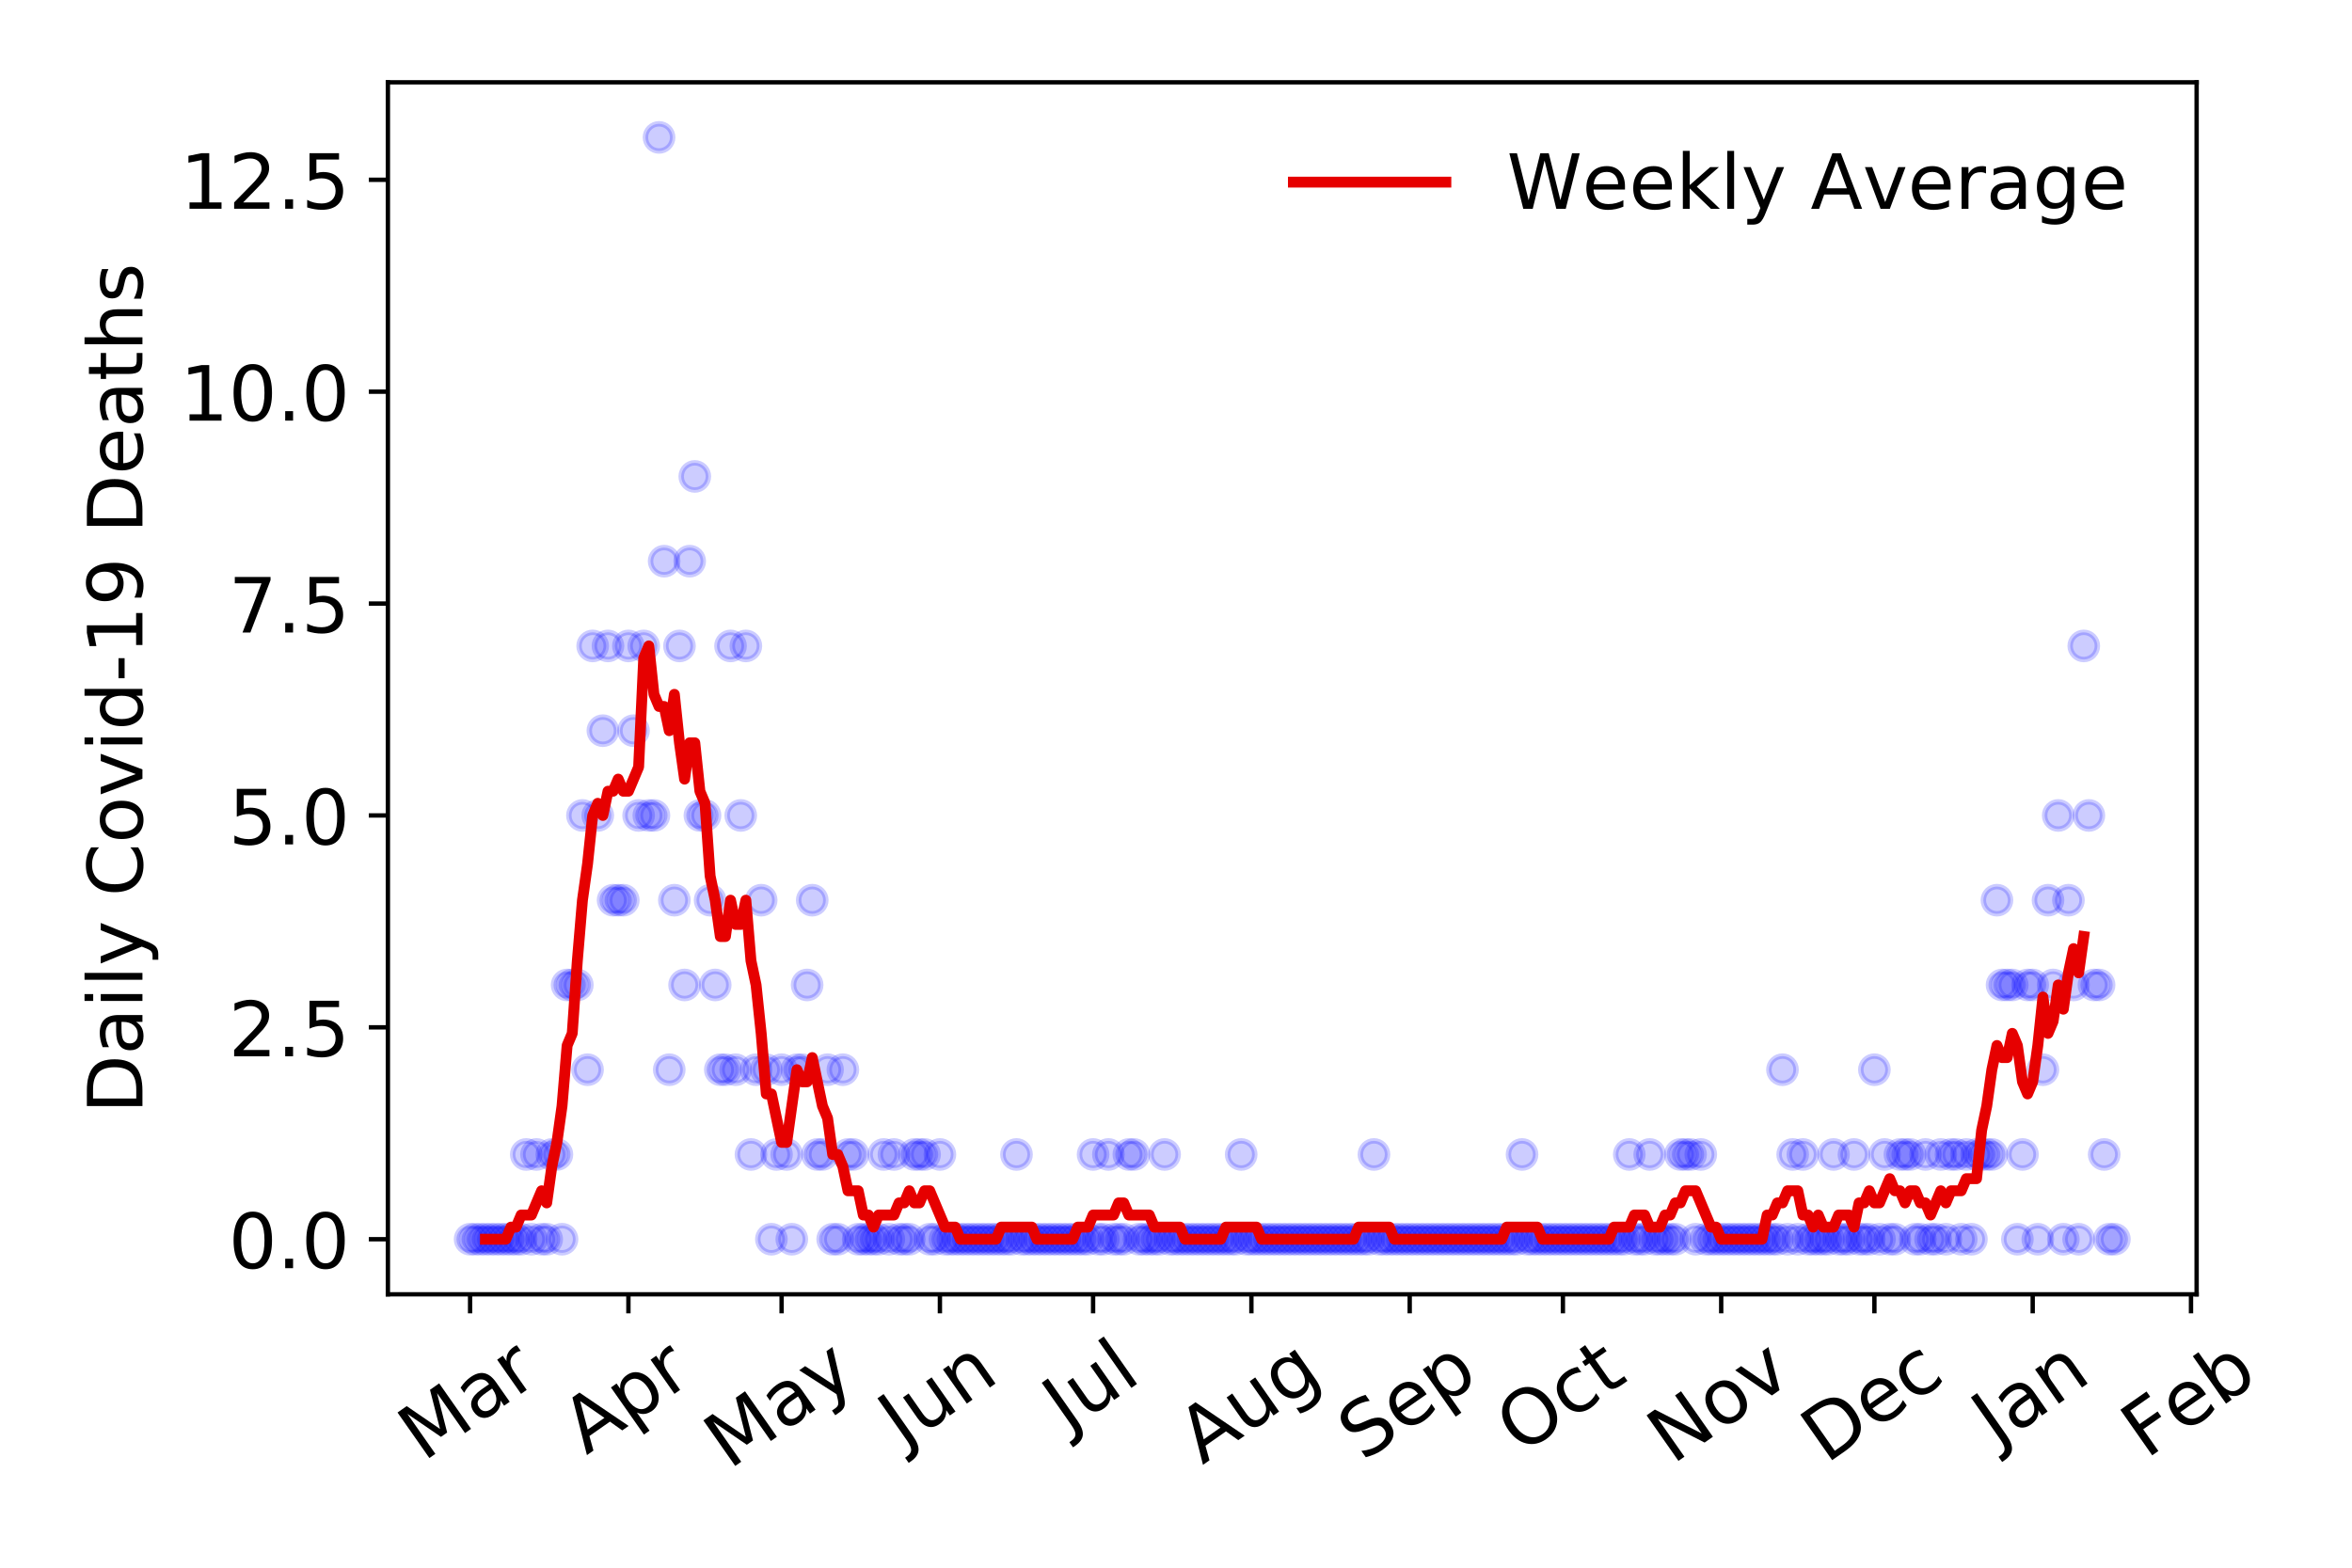 <?xml version="1.0" encoding="utf-8" standalone="no"?>
<!DOCTYPE svg PUBLIC "-//W3C//DTD SVG 1.1//EN"
  "http://www.w3.org/Graphics/SVG/1.1/DTD/svg11.dtd">
<!-- Created with matplotlib (https://matplotlib.org/) -->
<svg height="288pt" version="1.1" viewBox="0 0 432 288" width="432pt" xmlns="http://www.w3.org/2000/svg" xmlns:xlink="http://www.w3.org/1999/xlink">
 <defs>
  <style type="text/css">
*{stroke-linecap:butt;stroke-linejoin:round;}
  </style>
 </defs>
 <g id="figure_1">
  <g id="patch_1">
   <path d="M 0 288 
L 432 288 
L 432 0 
L 0 0 
z
" style="fill:#ffffff;"/>
  </g>
  <g id="axes_1">
   <g id="patch_2">
    <path d="M 71.245 237.778 
L 403.461 237.778 
L 403.461 15.12 
L 71.245 15.12 
z
" style="fill:#ffffff;"/>
   </g>
   <g id="matplotlib.axis_1">
    <g id="xtick_1">
     <g id="line2d_1">
      <defs>
       <path d="M 0 0 
L 0 3.5 
" id="m3358eafc7d" style="stroke:#000000;stroke-width:0.8;"/>
      </defs>
      <g>
       <use style="stroke:#000000;stroke-width:0.8;" x="86.346" xlink:href="#m3358eafc7d" y="237.778"/>
      </g>
     </g>
     <g id="text_1">
      <!-- Mar -->
      <defs>
       <path d="M 9.812 72.906 
L 24.516 72.906 
L 43.109 23.297 
L 61.812 72.906 
L 76.516 72.906 
L 76.516 0 
L 66.891 0 
L 66.891 64.016 
L 48.094 14.016 
L 38.188 14.016 
L 19.391 64.016 
L 19.391 0 
L 9.812 0 
z
" id="DejaVuSans-77"/>
       <path d="M 34.281 27.484 
Q 23.391 27.484 19.188 25 
Q 14.984 22.516 14.984 16.5 
Q 14.984 11.719 18.141 8.906 
Q 21.297 6.109 26.703 6.109 
Q 34.188 6.109 38.703 11.406 
Q 43.219 16.703 43.219 25.484 
L 43.219 27.484 
z
M 52.203 31.203 
L 52.203 0 
L 43.219 0 
L 43.219 8.297 
Q 40.141 3.328 35.547 0.953 
Q 30.953 -1.422 24.312 -1.422 
Q 15.922 -1.422 10.953 3.297 
Q 6 8.016 6 15.922 
Q 6 25.141 12.172 29.828 
Q 18.359 34.516 30.609 34.516 
L 43.219 34.516 
L 43.219 35.406 
Q 43.219 41.609 39.141 45 
Q 35.062 48.391 27.688 48.391 
Q 23 48.391 18.547 47.266 
Q 14.109 46.141 10.016 43.891 
L 10.016 52.203 
Q 14.938 54.109 19.578 55.047 
Q 24.219 56 28.609 56 
Q 40.484 56 46.344 49.844 
Q 52.203 43.703 52.203 31.203 
z
" id="DejaVuSans-97"/>
       <path d="M 41.109 46.297 
Q 39.594 47.172 37.812 47.578 
Q 36.031 48 33.891 48 
Q 26.266 48 22.188 43.047 
Q 18.109 38.094 18.109 28.812 
L 18.109 0 
L 9.078 0 
L 9.078 54.688 
L 18.109 54.688 
L 18.109 46.188 
Q 20.953 51.172 25.484 53.578 
Q 30.031 56 36.531 56 
Q 37.453 56 38.578 55.875 
Q 39.703 55.766 41.062 55.516 
z
" id="DejaVuSans-114"/>
      </defs>
      <g transform="translate(77.743 268.643)rotate(-35)scale(0.14 -0.14)">
       <use xlink:href="#DejaVuSans-77"/>
       <use x="86.279" xlink:href="#DejaVuSans-97"/>
       <use x="147.559" xlink:href="#DejaVuSans-114"/>
      </g>
     </g>
    </g>
    <g id="xtick_2">
     <g id="line2d_2">
      <g>
       <use style="stroke:#000000;stroke-width:0.8;" x="115.422" xlink:href="#m3358eafc7d" y="237.778"/>
      </g>
     </g>
     <g id="text_2">
      <!-- Apr -->
      <defs>
       <path d="M 34.188 63.188 
L 20.797 26.906 
L 47.609 26.906 
z
M 28.609 72.906 
L 39.797 72.906 
L 67.578 0 
L 57.328 0 
L 50.688 18.703 
L 17.828 18.703 
L 11.188 0 
L 0.781 0 
z
" id="DejaVuSans-65"/>
       <path d="M 18.109 8.203 
L 18.109 -20.797 
L 9.078 -20.797 
L 9.078 54.688 
L 18.109 54.688 
L 18.109 46.391 
Q 20.953 51.266 25.266 53.625 
Q 29.594 56 35.594 56 
Q 45.562 56 51.781 48.094 
Q 58.016 40.188 58.016 27.297 
Q 58.016 14.406 51.781 6.484 
Q 45.562 -1.422 35.594 -1.422 
Q 29.594 -1.422 25.266 0.953 
Q 20.953 3.328 18.109 8.203 
z
M 48.688 27.297 
Q 48.688 37.203 44.609 42.844 
Q 40.531 48.484 33.406 48.484 
Q 26.266 48.484 22.188 42.844 
Q 18.109 37.203 18.109 27.297 
Q 18.109 17.391 22.188 11.75 
Q 26.266 6.109 33.406 6.109 
Q 40.531 6.109 44.609 11.75 
Q 48.688 17.391 48.688 27.297 
z
" id="DejaVuSans-112"/>
      </defs>
      <g transform="translate(107.717 267.384)rotate(-35)scale(0.14 -0.14)">
       <use xlink:href="#DejaVuSans-65"/>
       <use x="68.408" xlink:href="#DejaVuSans-112"/>
       <use x="131.885" xlink:href="#DejaVuSans-114"/>
      </g>
     </g>
    </g>
    <g id="xtick_3">
     <g id="line2d_3">
      <g>
       <use style="stroke:#000000;stroke-width:0.8;" x="143.56" xlink:href="#m3358eafc7d" y="237.778"/>
      </g>
     </g>
     <g id="text_3">
      <!-- May -->
      <defs>
       <path d="M 32.172 -5.078 
Q 28.375 -14.844 24.75 -17.812 
Q 21.141 -20.797 15.094 -20.797 
L 7.906 -20.797 
L 7.906 -13.281 
L 13.188 -13.281 
Q 16.891 -13.281 18.938 -11.516 
Q 21 -9.766 23.484 -3.219 
L 25.094 0.875 
L 2.984 54.688 
L 12.5 54.688 
L 29.594 11.922 
L 46.688 54.688 
L 56.203 54.688 
z
" id="DejaVuSans-121"/>
      </defs>
      <g transform="translate(133.92 270.094)rotate(-35)scale(0.14 -0.14)">
       <use xlink:href="#DejaVuSans-77"/>
       <use x="86.279" xlink:href="#DejaVuSans-97"/>
       <use x="147.559" xlink:href="#DejaVuSans-121"/>
      </g>
     </g>
    </g>
    <g id="xtick_4">
     <g id="line2d_4">
      <g>
       <use style="stroke:#000000;stroke-width:0.8;" x="172.635" xlink:href="#m3358eafc7d" y="237.778"/>
      </g>
     </g>
     <g id="text_4">
      <!-- Jun -->
      <defs>
       <path d="M 9.812 72.906 
L 19.672 72.906 
L 19.672 5.078 
Q 19.672 -8.109 14.672 -14.062 
Q 9.672 -20.016 -1.422 -20.016 
L -5.172 -20.016 
L -5.172 -11.719 
L -2.094 -11.719 
Q 4.438 -11.719 7.125 -8.047 
Q 9.812 -4.391 9.812 5.078 
z
" id="DejaVuSans-74"/>
       <path d="M 8.5 21.578 
L 8.5 54.688 
L 17.484 54.688 
L 17.484 21.922 
Q 17.484 14.156 20.5 10.266 
Q 23.531 6.391 29.594 6.391 
Q 36.859 6.391 41.078 11.031 
Q 45.312 15.672 45.312 23.688 
L 45.312 54.688 
L 54.297 54.688 
L 54.297 0 
L 45.312 0 
L 45.312 8.406 
Q 42.047 3.422 37.719 1 
Q 33.406 -1.422 27.688 -1.422 
Q 18.266 -1.422 13.375 4.438 
Q 8.5 10.297 8.5 21.578 
z
M 31.109 56 
z
" id="DejaVuSans-117"/>
       <path d="M 54.891 33.016 
L 54.891 0 
L 45.906 0 
L 45.906 32.719 
Q 45.906 40.484 42.875 44.328 
Q 39.844 48.188 33.797 48.188 
Q 26.516 48.188 22.312 43.547 
Q 18.109 38.922 18.109 30.906 
L 18.109 0 
L 9.078 0 
L 9.078 54.688 
L 18.109 54.688 
L 18.109 46.188 
Q 21.344 51.125 25.703 53.562 
Q 30.078 56 35.797 56 
Q 45.219 56 50.047 50.172 
Q 54.891 44.344 54.891 33.016 
z
" id="DejaVuSans-110"/>
      </defs>
      <g transform="translate(165.892 266.039)rotate(-35)scale(0.14 -0.14)">
       <use xlink:href="#DejaVuSans-74"/>
       <use x="29.492" xlink:href="#DejaVuSans-117"/>
       <use x="92.871" xlink:href="#DejaVuSans-110"/>
      </g>
     </g>
    </g>
    <g id="xtick_5">
     <g id="line2d_5">
      <g>
       <use style="stroke:#000000;stroke-width:0.8;" x="200.773" xlink:href="#m3358eafc7d" y="237.778"/>
      </g>
     </g>
     <g id="text_5">
      <!-- Jul -->
      <defs>
       <path d="M 9.422 75.984 
L 18.406 75.984 
L 18.406 0 
L 9.422 0 
z
" id="DejaVuSans-108"/>
      </defs>
      <g transform="translate(196.071 263.181)rotate(-35)scale(0.14 -0.14)">
       <use xlink:href="#DejaVuSans-74"/>
       <use x="29.492" xlink:href="#DejaVuSans-117"/>
       <use x="92.871" xlink:href="#DejaVuSans-108"/>
      </g>
     </g>
    </g>
    <g id="xtick_6">
     <g id="line2d_6">
      <g>
       <use style="stroke:#000000;stroke-width:0.8;" x="229.849" xlink:href="#m3358eafc7d" y="237.778"/>
      </g>
     </g>
     <g id="text_6">
      <!-- Aug -->
      <defs>
       <path d="M 45.406 27.984 
Q 45.406 37.75 41.375 43.109 
Q 37.359 48.484 30.078 48.484 
Q 22.859 48.484 18.828 43.109 
Q 14.797 37.75 14.797 27.984 
Q 14.797 18.266 18.828 12.891 
Q 22.859 7.516 30.078 7.516 
Q 37.359 7.516 41.375 12.891 
Q 45.406 18.266 45.406 27.984 
z
M 54.391 6.781 
Q 54.391 -7.172 48.188 -13.984 
Q 42 -20.797 29.203 -20.797 
Q 24.469 -20.797 20.266 -20.094 
Q 16.062 -19.391 12.109 -17.922 
L 12.109 -9.188 
Q 16.062 -11.328 19.922 -12.344 
Q 23.781 -13.375 27.781 -13.375 
Q 36.625 -13.375 41.016 -8.766 
Q 45.406 -4.156 45.406 5.172 
L 45.406 9.625 
Q 42.625 4.781 38.281 2.391 
Q 33.938 0 27.875 0 
Q 17.828 0 11.672 7.656 
Q 5.516 15.328 5.516 27.984 
Q 5.516 40.672 11.672 48.328 
Q 17.828 56 27.875 56 
Q 33.938 56 38.281 53.609 
Q 42.625 51.219 45.406 46.391 
L 45.406 54.688 
L 54.391 54.688 
z
" id="DejaVuSans-103"/>
      </defs>
      <g transform="translate(220.868 269.172)rotate(-35)scale(0.14 -0.14)">
       <use xlink:href="#DejaVuSans-65"/>
       <use x="68.408" xlink:href="#DejaVuSans-117"/>
       <use x="131.787" xlink:href="#DejaVuSans-103"/>
      </g>
     </g>
    </g>
    <g id="xtick_7">
     <g id="line2d_7">
      <g>
       <use style="stroke:#000000;stroke-width:0.8;" x="258.925" xlink:href="#m3358eafc7d" y="237.778"/>
      </g>
     </g>
     <g id="text_7">
      <!-- Sep -->
      <defs>
       <path d="M 53.516 70.516 
L 53.516 60.891 
Q 47.906 63.578 42.922 64.891 
Q 37.938 66.219 33.297 66.219 
Q 25.25 66.219 20.875 63.094 
Q 16.5 59.969 16.5 54.203 
Q 16.5 49.359 19.406 46.891 
Q 22.312 44.438 30.422 42.922 
L 36.375 41.703 
Q 47.406 39.594 52.656 34.297 
Q 57.906 29 57.906 20.125 
Q 57.906 9.516 50.797 4.047 
Q 43.703 -1.422 29.984 -1.422 
Q 24.812 -1.422 18.969 -0.25 
Q 13.141 0.922 6.891 3.219 
L 6.891 13.375 
Q 12.891 10.016 18.656 8.297 
Q 24.422 6.594 29.984 6.594 
Q 38.422 6.594 43.016 9.906 
Q 47.609 13.234 47.609 19.391 
Q 47.609 24.75 44.312 27.781 
Q 41.016 30.812 33.5 32.328 
L 27.484 33.5 
Q 16.453 35.688 11.516 40.375 
Q 6.594 45.062 6.594 53.422 
Q 6.594 63.094 13.406 68.656 
Q 20.219 74.219 32.172 74.219 
Q 37.312 74.219 42.625 73.281 
Q 47.953 72.359 53.516 70.516 
z
" id="DejaVuSans-83"/>
       <path d="M 56.203 29.594 
L 56.203 25.203 
L 14.891 25.203 
Q 15.484 15.922 20.484 11.062 
Q 25.484 6.203 34.422 6.203 
Q 39.594 6.203 44.453 7.469 
Q 49.312 8.734 54.109 11.281 
L 54.109 2.781 
Q 49.266 0.734 44.188 -0.344 
Q 39.109 -1.422 33.891 -1.422 
Q 20.797 -1.422 13.156 6.188 
Q 5.516 13.812 5.516 26.812 
Q 5.516 40.234 12.766 48.109 
Q 20.016 56 32.328 56 
Q 43.359 56 49.781 48.891 
Q 56.203 41.797 56.203 29.594 
z
M 47.219 32.234 
Q 47.125 39.594 43.094 43.984 
Q 39.062 48.391 32.422 48.391 
Q 24.906 48.391 20.391 44.141 
Q 15.875 39.891 15.188 32.172 
z
" id="DejaVuSans-101"/>
      </defs>
      <g transform="translate(250.332 268.629)rotate(-35)scale(0.14 -0.14)">
       <use xlink:href="#DejaVuSans-83"/>
       <use x="63.477" xlink:href="#DejaVuSans-101"/>
       <use x="125" xlink:href="#DejaVuSans-112"/>
      </g>
     </g>
    </g>
    <g id="xtick_8">
     <g id="line2d_8">
      <g>
       <use style="stroke:#000000;stroke-width:0.8;" x="287.063" xlink:href="#m3358eafc7d" y="237.778"/>
      </g>
     </g>
     <g id="text_8">
      <!-- Oct -->
      <defs>
       <path d="M 39.406 66.219 
Q 28.656 66.219 22.328 58.203 
Q 16.016 50.203 16.016 36.375 
Q 16.016 22.609 22.328 14.594 
Q 28.656 6.594 39.406 6.594 
Q 50.141 6.594 56.422 14.594 
Q 62.703 22.609 62.703 36.375 
Q 62.703 50.203 56.422 58.203 
Q 50.141 66.219 39.406 66.219 
z
M 39.406 74.219 
Q 54.734 74.219 63.906 63.938 
Q 73.094 53.656 73.094 36.375 
Q 73.094 19.141 63.906 8.859 
Q 54.734 -1.422 39.406 -1.422 
Q 24.031 -1.422 14.812 8.828 
Q 5.609 19.094 5.609 36.375 
Q 5.609 53.656 14.812 63.938 
Q 24.031 74.219 39.406 74.219 
z
" id="DejaVuSans-79"/>
       <path d="M 48.781 52.594 
L 48.781 44.188 
Q 44.969 46.297 41.141 47.344 
Q 37.312 48.391 33.406 48.391 
Q 24.656 48.391 19.812 42.844 
Q 14.984 37.312 14.984 27.297 
Q 14.984 17.281 19.812 11.734 
Q 24.656 6.203 33.406 6.203 
Q 37.312 6.203 41.141 7.25 
Q 44.969 8.297 48.781 10.406 
L 48.781 2.094 
Q 45.016 0.344 40.984 -0.531 
Q 36.969 -1.422 32.422 -1.422 
Q 20.062 -1.422 12.781 6.344 
Q 5.516 14.109 5.516 27.297 
Q 5.516 40.672 12.859 48.328 
Q 20.219 56 33.016 56 
Q 37.156 56 41.109 55.141 
Q 45.062 54.297 48.781 52.594 
z
" id="DejaVuSans-99"/>
       <path d="M 18.312 70.219 
L 18.312 54.688 
L 36.812 54.688 
L 36.812 47.703 
L 18.312 47.703 
L 18.312 18.016 
Q 18.312 11.328 20.141 9.422 
Q 21.969 7.516 27.594 7.516 
L 36.812 7.516 
L 36.812 0 
L 27.594 0 
Q 17.188 0 13.234 3.875 
Q 9.281 7.766 9.281 18.016 
L 9.281 47.703 
L 2.688 47.703 
L 2.688 54.688 
L 9.281 54.688 
L 9.281 70.219 
z
" id="DejaVuSans-116"/>
      </defs>
      <g transform="translate(279.364 267.377)rotate(-35)scale(0.14 -0.14)">
       <use xlink:href="#DejaVuSans-79"/>
       <use x="78.711" xlink:href="#DejaVuSans-99"/>
       <use x="133.691" xlink:href="#DejaVuSans-116"/>
      </g>
     </g>
    </g>
    <g id="xtick_9">
     <g id="line2d_9">
      <g>
       <use style="stroke:#000000;stroke-width:0.8;" x="316.139" xlink:href="#m3358eafc7d" y="237.778"/>
      </g>
     </g>
     <g id="text_9">
      <!-- Nov -->
      <defs>
       <path d="M 9.812 72.906 
L 23.094 72.906 
L 55.422 11.922 
L 55.422 72.906 
L 64.984 72.906 
L 64.984 0 
L 51.703 0 
L 19.391 60.984 
L 19.391 0 
L 9.812 0 
z
" id="DejaVuSans-78"/>
       <path d="M 30.609 48.391 
Q 23.391 48.391 19.188 42.75 
Q 14.984 37.109 14.984 27.297 
Q 14.984 17.484 19.156 11.844 
Q 23.344 6.203 30.609 6.203 
Q 37.797 6.203 41.984 11.859 
Q 46.188 17.531 46.188 27.297 
Q 46.188 37.016 41.984 42.703 
Q 37.797 48.391 30.609 48.391 
z
M 30.609 56 
Q 42.328 56 49.016 48.375 
Q 55.719 40.766 55.719 27.297 
Q 55.719 13.875 49.016 6.219 
Q 42.328 -1.422 30.609 -1.422 
Q 18.844 -1.422 12.172 6.219 
Q 5.516 13.875 5.516 27.297 
Q 5.516 40.766 12.172 48.375 
Q 18.844 56 30.609 56 
z
" id="DejaVuSans-111"/>
       <path d="M 2.984 54.688 
L 12.5 54.688 
L 29.594 8.797 
L 46.688 54.688 
L 56.203 54.688 
L 35.688 0 
L 23.484 0 
z
" id="DejaVuSans-118"/>
      </defs>
      <g transform="translate(307.163 269.166)rotate(-35)scale(0.14 -0.14)">
       <use xlink:href="#DejaVuSans-78"/>
       <use x="74.805" xlink:href="#DejaVuSans-111"/>
       <use x="135.986" xlink:href="#DejaVuSans-118"/>
      </g>
     </g>
    </g>
    <g id="xtick_10">
     <g id="line2d_10">
      <g>
       <use style="stroke:#000000;stroke-width:0.8;" x="344.277" xlink:href="#m3358eafc7d" y="237.778"/>
      </g>
     </g>
     <g id="text_10">
      <!-- Dec -->
      <defs>
       <path d="M 19.672 64.797 
L 19.672 8.109 
L 31.594 8.109 
Q 46.688 8.109 53.688 14.938 
Q 60.688 21.781 60.688 36.531 
Q 60.688 51.172 53.688 57.984 
Q 46.688 64.797 31.594 64.797 
z
M 9.812 72.906 
L 30.078 72.906 
Q 51.266 72.906 61.172 64.094 
Q 71.094 55.281 71.094 36.531 
Q 71.094 17.672 61.125 8.828 
Q 51.172 0 30.078 0 
L 9.812 0 
z
" id="DejaVuSans-68"/>
      </defs>
      <g transform="translate(335.397 269.032)rotate(-35)scale(0.14 -0.14)">
       <use xlink:href="#DejaVuSans-68"/>
       <use x="77.002" xlink:href="#DejaVuSans-101"/>
       <use x="138.525" xlink:href="#DejaVuSans-99"/>
      </g>
     </g>
    </g>
    <g id="xtick_11">
     <g id="line2d_11">
      <g>
       <use style="stroke:#000000;stroke-width:0.8;" x="373.353" xlink:href="#m3358eafc7d" y="237.778"/>
      </g>
     </g>
     <g id="text_11">
      <!-- Jan -->
      <g transform="translate(366.729 265.871)rotate(-35)scale(0.14 -0.14)">
       <use xlink:href="#DejaVuSans-74"/>
       <use x="29.492" xlink:href="#DejaVuSans-97"/>
       <use x="90.771" xlink:href="#DejaVuSans-110"/>
      </g>
     </g>
    </g>
    <g id="xtick_12">
     <g id="line2d_12">
      <g>
       <use style="stroke:#000000;stroke-width:0.8;" x="402.429" xlink:href="#m3358eafc7d" y="237.778"/>
      </g>
     </g>
     <g id="text_12">
      <!-- Feb -->
      <defs>
       <path d="M 9.812 72.906 
L 51.703 72.906 
L 51.703 64.594 
L 19.672 64.594 
L 19.672 43.109 
L 48.578 43.109 
L 48.578 34.812 
L 19.672 34.812 
L 19.672 0 
L 9.812 0 
z
" id="DejaVuSans-70"/>
       <path d="M 48.688 27.297 
Q 48.688 37.203 44.609 42.844 
Q 40.531 48.484 33.406 48.484 
Q 26.266 48.484 22.188 42.844 
Q 18.109 37.203 18.109 27.297 
Q 18.109 17.391 22.188 11.75 
Q 26.266 6.109 33.406 6.109 
Q 40.531 6.109 44.609 11.75 
Q 48.688 17.391 48.688 27.297 
z
M 18.109 46.391 
Q 20.953 51.266 25.266 53.625 
Q 29.594 56 35.594 56 
Q 45.562 56 51.781 48.094 
Q 58.016 40.188 58.016 27.297 
Q 58.016 14.406 51.781 6.484 
Q 45.562 -1.422 35.594 -1.422 
Q 29.594 -1.422 25.266 0.953 
Q 20.953 3.328 18.109 8.203 
L 18.109 0 
L 9.078 0 
L 9.078 75.984 
L 18.109 75.984 
z
" id="DejaVuSans-98"/>
      </defs>
      <g transform="translate(394.183 268.143)rotate(-35)scale(0.14 -0.14)">
       <use xlink:href="#DejaVuSans-70"/>
       <use x="57.441" xlink:href="#DejaVuSans-101"/>
       <use x="118.965" xlink:href="#DejaVuSans-98"/>
      </g>
     </g>
    </g>
   </g>
   <g id="matplotlib.axis_2">
    <g id="ytick_1">
     <g id="line2d_13">
      <defs>
       <path d="M 0 0 
L -3.5 0 
" id="mbb26d7ec23" style="stroke:#000000;stroke-width:0.8;"/>
      </defs>
      <g>
       <use style="stroke:#000000;stroke-width:0.8;" x="71.245" xlink:href="#mbb26d7ec23" y="227.657"/>
      </g>
     </g>
     <g id="text_13">
      <!-- 0.0 -->
      <defs>
       <path d="M 31.781 66.406 
Q 24.172 66.406 20.328 58.906 
Q 16.5 51.422 16.5 36.375 
Q 16.5 21.391 20.328 13.891 
Q 24.172 6.391 31.781 6.391 
Q 39.453 6.391 43.281 13.891 
Q 47.125 21.391 47.125 36.375 
Q 47.125 51.422 43.281 58.906 
Q 39.453 66.406 31.781 66.406 
z
M 31.781 74.219 
Q 44.047 74.219 50.516 64.516 
Q 56.984 54.828 56.984 36.375 
Q 56.984 17.969 50.516 8.266 
Q 44.047 -1.422 31.781 -1.422 
Q 19.531 -1.422 13.062 8.266 
Q 6.594 17.969 6.594 36.375 
Q 6.594 54.828 13.062 64.516 
Q 19.531 74.219 31.781 74.219 
z
" id="DejaVuSans-48"/>
       <path d="M 10.688 12.406 
L 21 12.406 
L 21 0 
L 10.688 0 
z
" id="DejaVuSans-46"/>
      </defs>
      <g transform="translate(41.981 232.976)scale(0.14 -0.14)">
       <use xlink:href="#DejaVuSans-48"/>
       <use x="63.623" xlink:href="#DejaVuSans-46"/>
       <use x="95.41" xlink:href="#DejaVuSans-48"/>
      </g>
     </g>
    </g>
    <g id="ytick_2">
     <g id="line2d_14">
      <g>
       <use style="stroke:#000000;stroke-width:0.8;" x="71.245" xlink:href="#mbb26d7ec23" y="188.731"/>
      </g>
     </g>
     <g id="text_14">
      <!-- 2.5 -->
      <defs>
       <path d="M 19.188 8.297 
L 53.609 8.297 
L 53.609 0 
L 7.328 0 
L 7.328 8.297 
Q 12.938 14.109 22.625 23.891 
Q 32.328 33.688 34.812 36.531 
Q 39.547 41.844 41.422 45.531 
Q 43.312 49.219 43.312 52.781 
Q 43.312 58.594 39.234 62.25 
Q 35.156 65.922 28.609 65.922 
Q 23.969 65.922 18.812 64.312 
Q 13.672 62.703 7.812 59.422 
L 7.812 69.391 
Q 13.766 71.781 18.938 73 
Q 24.125 74.219 28.422 74.219 
Q 39.75 74.219 46.484 68.547 
Q 53.219 62.891 53.219 53.422 
Q 53.219 48.922 51.531 44.891 
Q 49.859 40.875 45.406 35.406 
Q 44.188 33.984 37.641 27.219 
Q 31.109 20.453 19.188 8.297 
z
" id="DejaVuSans-50"/>
       <path d="M 10.797 72.906 
L 49.516 72.906 
L 49.516 64.594 
L 19.828 64.594 
L 19.828 46.734 
Q 21.969 47.469 24.109 47.828 
Q 26.266 48.188 28.422 48.188 
Q 40.625 48.188 47.75 41.5 
Q 54.891 34.812 54.891 23.391 
Q 54.891 11.625 47.562 5.094 
Q 40.234 -1.422 26.906 -1.422 
Q 22.312 -1.422 17.547 -0.641 
Q 12.797 0.141 7.719 1.703 
L 7.719 11.625 
Q 12.109 9.234 16.797 8.062 
Q 21.484 6.891 26.703 6.891 
Q 35.156 6.891 40.078 11.328 
Q 45.016 15.766 45.016 23.391 
Q 45.016 31 40.078 35.438 
Q 35.156 39.891 26.703 39.891 
Q 22.75 39.891 18.812 39.016 
Q 14.891 38.141 10.797 36.281 
z
" id="DejaVuSans-53"/>
      </defs>
      <g transform="translate(41.981 194.05)scale(0.14 -0.14)">
       <use xlink:href="#DejaVuSans-50"/>
       <use x="63.623" xlink:href="#DejaVuSans-46"/>
       <use x="95.41" xlink:href="#DejaVuSans-53"/>
      </g>
     </g>
    </g>
    <g id="ytick_3">
     <g id="line2d_15">
      <g>
       <use style="stroke:#000000;stroke-width:0.8;" x="71.245" xlink:href="#mbb26d7ec23" y="149.805"/>
      </g>
     </g>
     <g id="text_15">
      <!-- 5.0 -->
      <g transform="translate(41.981 155.124)scale(0.14 -0.14)">
       <use xlink:href="#DejaVuSans-53"/>
       <use x="63.623" xlink:href="#DejaVuSans-46"/>
       <use x="95.41" xlink:href="#DejaVuSans-48"/>
      </g>
     </g>
    </g>
    <g id="ytick_4">
     <g id="line2d_16">
      <g>
       <use style="stroke:#000000;stroke-width:0.8;" x="71.245" xlink:href="#mbb26d7ec23" y="110.879"/>
      </g>
     </g>
     <g id="text_16">
      <!-- 7.5 -->
      <defs>
       <path d="M 8.203 72.906 
L 55.078 72.906 
L 55.078 68.703 
L 28.609 0 
L 18.312 0 
L 43.219 64.594 
L 8.203 64.594 
z
" id="DejaVuSans-55"/>
      </defs>
      <g transform="translate(41.981 116.197)scale(0.14 -0.14)">
       <use xlink:href="#DejaVuSans-55"/>
       <use x="63.623" xlink:href="#DejaVuSans-46"/>
       <use x="95.41" xlink:href="#DejaVuSans-53"/>
      </g>
     </g>
    </g>
    <g id="ytick_5">
     <g id="line2d_17">
      <g>
       <use style="stroke:#000000;stroke-width:0.8;" x="71.245" xlink:href="#mbb26d7ec23" y="71.952"/>
      </g>
     </g>
     <g id="text_17">
      <!-- 10.0 -->
      <defs>
       <path d="M 12.406 8.297 
L 28.516 8.297 
L 28.516 63.922 
L 10.984 60.406 
L 10.984 69.391 
L 28.422 72.906 
L 38.281 72.906 
L 38.281 8.297 
L 54.391 8.297 
L 54.391 0 
L 12.406 0 
z
" id="DejaVuSans-49"/>
      </defs>
      <g transform="translate(33.073 77.271)scale(0.14 -0.14)">
       <use xlink:href="#DejaVuSans-49"/>
       <use x="63.623" xlink:href="#DejaVuSans-48"/>
       <use x="127.246" xlink:href="#DejaVuSans-46"/>
       <use x="159.033" xlink:href="#DejaVuSans-48"/>
      </g>
     </g>
    </g>
    <g id="ytick_6">
     <g id="line2d_18">
      <g>
       <use style="stroke:#000000;stroke-width:0.8;" x="71.245" xlink:href="#mbb26d7ec23" y="33.026"/>
      </g>
     </g>
     <g id="text_18">
      <!-- 12.5 -->
      <g transform="translate(33.073 38.345)scale(0.14 -0.14)">
       <use xlink:href="#DejaVuSans-49"/>
       <use x="63.623" xlink:href="#DejaVuSans-50"/>
       <use x="127.246" xlink:href="#DejaVuSans-46"/>
       <use x="159.033" xlink:href="#DejaVuSans-53"/>
      </g>
     </g>
    </g>
    <g id="text_19">
     <!-- Daily Covid-19 Deaths -->
     <defs>
      <path d="M 9.422 54.688 
L 18.406 54.688 
L 18.406 0 
L 9.422 0 
z
M 9.422 75.984 
L 18.406 75.984 
L 18.406 64.594 
L 9.422 64.594 
z
" id="DejaVuSans-105"/>
      <path id="DejaVuSans-32"/>
      <path d="M 64.406 67.281 
L 64.406 56.891 
Q 59.422 61.531 53.781 63.812 
Q 48.141 66.109 41.797 66.109 
Q 29.297 66.109 22.656 58.469 
Q 16.016 50.828 16.016 36.375 
Q 16.016 21.969 22.656 14.328 
Q 29.297 6.688 41.797 6.688 
Q 48.141 6.688 53.781 8.984 
Q 59.422 11.281 64.406 15.922 
L 64.406 5.609 
Q 59.234 2.094 53.438 0.328 
Q 47.656 -1.422 41.219 -1.422 
Q 24.656 -1.422 15.125 8.703 
Q 5.609 18.844 5.609 36.375 
Q 5.609 53.953 15.125 64.078 
Q 24.656 74.219 41.219 74.219 
Q 47.75 74.219 53.531 72.484 
Q 59.328 70.75 64.406 67.281 
z
" id="DejaVuSans-67"/>
      <path d="M 45.406 46.391 
L 45.406 75.984 
L 54.391 75.984 
L 54.391 0 
L 45.406 0 
L 45.406 8.203 
Q 42.578 3.328 38.25 0.953 
Q 33.938 -1.422 27.875 -1.422 
Q 17.969 -1.422 11.734 6.484 
Q 5.516 14.406 5.516 27.297 
Q 5.516 40.188 11.734 48.094 
Q 17.969 56 27.875 56 
Q 33.938 56 38.25 53.625 
Q 42.578 51.266 45.406 46.391 
z
M 14.797 27.297 
Q 14.797 17.391 18.875 11.75 
Q 22.953 6.109 30.078 6.109 
Q 37.203 6.109 41.297 11.75 
Q 45.406 17.391 45.406 27.297 
Q 45.406 37.203 41.297 42.844 
Q 37.203 48.484 30.078 48.484 
Q 22.953 48.484 18.875 42.844 
Q 14.797 37.203 14.797 27.297 
z
" id="DejaVuSans-100"/>
      <path d="M 4.891 31.391 
L 31.203 31.391 
L 31.203 23.391 
L 4.891 23.391 
z
" id="DejaVuSans-45"/>
      <path d="M 10.984 1.516 
L 10.984 10.5 
Q 14.703 8.734 18.5 7.812 
Q 22.312 6.891 25.984 6.891 
Q 35.75 6.891 40.891 13.453 
Q 46.047 20.016 46.781 33.406 
Q 43.953 29.203 39.594 26.953 
Q 35.25 24.703 29.984 24.703 
Q 19.047 24.703 12.672 31.312 
Q 6.297 37.938 6.297 49.422 
Q 6.297 60.641 12.938 67.422 
Q 19.578 74.219 30.609 74.219 
Q 43.266 74.219 49.922 64.516 
Q 56.594 54.828 56.594 36.375 
Q 56.594 19.141 48.406 8.859 
Q 40.234 -1.422 26.422 -1.422 
Q 22.703 -1.422 18.891 -0.688 
Q 15.094 0.047 10.984 1.516 
z
M 30.609 32.422 
Q 37.25 32.422 41.125 36.953 
Q 45.016 41.5 45.016 49.422 
Q 45.016 57.281 41.125 61.844 
Q 37.25 66.406 30.609 66.406 
Q 23.969 66.406 20.094 61.844 
Q 16.219 57.281 16.219 49.422 
Q 16.219 41.5 20.094 36.953 
Q 23.969 32.422 30.609 32.422 
z
" id="DejaVuSans-57"/>
      <path d="M 54.891 33.016 
L 54.891 0 
L 45.906 0 
L 45.906 32.719 
Q 45.906 40.484 42.875 44.328 
Q 39.844 48.188 33.797 48.188 
Q 26.516 48.188 22.312 43.547 
Q 18.109 38.922 18.109 30.906 
L 18.109 0 
L 9.078 0 
L 9.078 75.984 
L 18.109 75.984 
L 18.109 46.188 
Q 21.344 51.125 25.703 53.562 
Q 30.078 56 35.797 56 
Q 45.219 56 50.047 50.172 
Q 54.891 44.344 54.891 33.016 
z
" id="DejaVuSans-104"/>
      <path d="M 44.281 53.078 
L 44.281 44.578 
Q 40.484 46.531 36.375 47.5 
Q 32.281 48.484 27.875 48.484 
Q 21.188 48.484 17.844 46.438 
Q 14.5 44.391 14.5 40.281 
Q 14.5 37.156 16.891 35.375 
Q 19.281 33.594 26.516 31.984 
L 29.594 31.297 
Q 39.156 29.25 43.188 25.516 
Q 47.219 21.781 47.219 15.094 
Q 47.219 7.469 41.188 3.016 
Q 35.156 -1.422 24.609 -1.422 
Q 20.219 -1.422 15.453 -0.562 
Q 10.688 0.297 5.422 2 
L 5.422 11.281 
Q 10.406 8.688 15.234 7.391 
Q 20.062 6.109 24.812 6.109 
Q 31.156 6.109 34.562 8.281 
Q 37.984 10.453 37.984 14.406 
Q 37.984 18.062 35.516 20.016 
Q 33.062 21.969 24.703 23.781 
L 21.578 24.516 
Q 13.234 26.266 9.516 29.906 
Q 5.812 33.547 5.812 39.891 
Q 5.812 47.609 11.281 51.797 
Q 16.75 56 26.812 56 
Q 31.781 56 36.172 55.266 
Q 40.578 54.547 44.281 53.078 
z
" id="DejaVuSans-115"/>
     </defs>
     <g transform="translate(26.162 204.56)rotate(-90)scale(0.14 -0.14)">
      <use xlink:href="#DejaVuSans-68"/>
      <use x="77.002" xlink:href="#DejaVuSans-97"/>
      <use x="138.281" xlink:href="#DejaVuSans-105"/>
      <use x="166.064" xlink:href="#DejaVuSans-108"/>
      <use x="193.848" xlink:href="#DejaVuSans-121"/>
      <use x="253.027" xlink:href="#DejaVuSans-32"/>
      <use x="284.814" xlink:href="#DejaVuSans-67"/>
      <use x="354.639" xlink:href="#DejaVuSans-111"/>
      <use x="415.82" xlink:href="#DejaVuSans-118"/>
      <use x="475" xlink:href="#DejaVuSans-105"/>
      <use x="502.783" xlink:href="#DejaVuSans-100"/>
      <use x="566.26" xlink:href="#DejaVuSans-45"/>
      <use x="602.344" xlink:href="#DejaVuSans-49"/>
      <use x="665.967" xlink:href="#DejaVuSans-57"/>
      <use x="729.59" xlink:href="#DejaVuSans-32"/>
      <use x="761.377" xlink:href="#DejaVuSans-68"/>
      <use x="838.379" xlink:href="#DejaVuSans-101"/>
      <use x="899.902" xlink:href="#DejaVuSans-97"/>
      <use x="961.182" xlink:href="#DejaVuSans-116"/>
      <use x="1000.391" xlink:href="#DejaVuSans-104"/>
      <use x="1063.77" xlink:href="#DejaVuSans-115"/>
     </g>
    </g>
   </g>
   <g id="line2d_19">
    <defs>
     <path d="M 0 2.5 
C 0.663 2.5 1.299 2.237 1.768 1.768 
C 2.237 1.299 2.5 0.663 2.5 0 
C 2.5 -0.663 2.237 -1.299 1.768 -1.768 
C 1.299 -2.237 0.663 -2.5 0 -2.5 
C -0.663 -2.5 -1.299 -2.237 -1.768 -1.768 
C -2.237 -1.299 -2.5 -0.663 -2.5 0 
C -2.5 0.663 -2.237 1.299 -1.768 1.768 
C -1.299 2.237 -0.663 2.5 0 2.5 
z
" id="m0b4e1eb620" style="stroke:#0000ff;stroke-opacity:0.2;"/>
    </defs>
    <g clip-path="url(#pd957db3aaa)">
     <use style="fill:#0000ff;fill-opacity:0.2;stroke:#0000ff;stroke-opacity:0.2;" x="86.346" xlink:href="#m0b4e1eb620" y="227.657"/>
     <use style="fill:#0000ff;fill-opacity:0.2;stroke:#0000ff;stroke-opacity:0.2;" x="87.284" xlink:href="#m0b4e1eb620" y="227.657"/>
     <use style="fill:#0000ff;fill-opacity:0.2;stroke:#0000ff;stroke-opacity:0.2;" x="88.222" xlink:href="#m0b4e1eb620" y="227.657"/>
     <use style="fill:#0000ff;fill-opacity:0.2;stroke:#0000ff;stroke-opacity:0.2;" x="89.16" xlink:href="#m0b4e1eb620" y="227.657"/>
     <use style="fill:#0000ff;fill-opacity:0.2;stroke:#0000ff;stroke-opacity:0.2;" x="90.097" xlink:href="#m0b4e1eb620" y="227.657"/>
     <use style="fill:#0000ff;fill-opacity:0.2;stroke:#0000ff;stroke-opacity:0.2;" x="91.035" xlink:href="#m0b4e1eb620" y="227.657"/>
     <use style="fill:#0000ff;fill-opacity:0.2;stroke:#0000ff;stroke-opacity:0.2;" x="91.973" xlink:href="#m0b4e1eb620" y="227.657"/>
     <use style="fill:#0000ff;fill-opacity:0.2;stroke:#0000ff;stroke-opacity:0.2;" x="92.911" xlink:href="#m0b4e1eb620" y="227.657"/>
     <use style="fill:#0000ff;fill-opacity:0.2;stroke:#0000ff;stroke-opacity:0.2;" x="93.849" xlink:href="#m0b4e1eb620" y="227.657"/>
     <use style="fill:#0000ff;fill-opacity:0.2;stroke:#0000ff;stroke-opacity:0.2;" x="94.787" xlink:href="#m0b4e1eb620" y="227.657"/>
     <use style="fill:#0000ff;fill-opacity:0.2;stroke:#0000ff;stroke-opacity:0.2;" x="95.725" xlink:href="#m0b4e1eb620" y="227.657"/>
     <use style="fill:#0000ff;fill-opacity:0.2;stroke:#0000ff;stroke-opacity:0.2;" x="96.663" xlink:href="#m0b4e1eb620" y="212.087"/>
     <use style="fill:#0000ff;fill-opacity:0.2;stroke:#0000ff;stroke-opacity:0.2;" x="97.601" xlink:href="#m0b4e1eb620" y="227.657"/>
     <use style="fill:#0000ff;fill-opacity:0.2;stroke:#0000ff;stroke-opacity:0.2;" x="98.539" xlink:href="#m0b4e1eb620" y="212.087"/>
     <use style="fill:#0000ff;fill-opacity:0.2;stroke:#0000ff;stroke-opacity:0.2;" x="99.477" xlink:href="#m0b4e1eb620" y="227.657"/>
     <use style="fill:#0000ff;fill-opacity:0.2;stroke:#0000ff;stroke-opacity:0.2;" x="100.415" xlink:href="#m0b4e1eb620" y="227.657"/>
     <use style="fill:#0000ff;fill-opacity:0.2;stroke:#0000ff;stroke-opacity:0.2;" x="101.353" xlink:href="#m0b4e1eb620" y="212.087"/>
     <use style="fill:#0000ff;fill-opacity:0.2;stroke:#0000ff;stroke-opacity:0.2;" x="102.291" xlink:href="#m0b4e1eb620" y="212.087"/>
     <use style="fill:#0000ff;fill-opacity:0.2;stroke:#0000ff;stroke-opacity:0.2;" x="103.228" xlink:href="#m0b4e1eb620" y="227.657"/>
     <use style="fill:#0000ff;fill-opacity:0.2;stroke:#0000ff;stroke-opacity:0.2;" x="104.166" xlink:href="#m0b4e1eb620" y="180.946"/>
     <use style="fill:#0000ff;fill-opacity:0.2;stroke:#0000ff;stroke-opacity:0.2;" x="105.104" xlink:href="#m0b4e1eb620" y="180.946"/>
     <use style="fill:#0000ff;fill-opacity:0.2;stroke:#0000ff;stroke-opacity:0.2;" x="106.042" xlink:href="#m0b4e1eb620" y="180.946"/>
     <use style="fill:#0000ff;fill-opacity:0.2;stroke:#0000ff;stroke-opacity:0.2;" x="106.98" xlink:href="#m0b4e1eb620" y="149.805"/>
     <use style="fill:#0000ff;fill-opacity:0.2;stroke:#0000ff;stroke-opacity:0.2;" x="107.918" xlink:href="#m0b4e1eb620" y="196.516"/>
     <use style="fill:#0000ff;fill-opacity:0.2;stroke:#0000ff;stroke-opacity:0.2;" x="108.856" xlink:href="#m0b4e1eb620" y="118.664"/>
     <use style="fill:#0000ff;fill-opacity:0.2;stroke:#0000ff;stroke-opacity:0.2;" x="109.794" xlink:href="#m0b4e1eb620" y="149.805"/>
     <use style="fill:#0000ff;fill-opacity:0.2;stroke:#0000ff;stroke-opacity:0.2;" x="110.732" xlink:href="#m0b4e1eb620" y="134.234"/>
     <use style="fill:#0000ff;fill-opacity:0.2;stroke:#0000ff;stroke-opacity:0.2;" x="111.67" xlink:href="#m0b4e1eb620" y="118.664"/>
     <use style="fill:#0000ff;fill-opacity:0.2;stroke:#0000ff;stroke-opacity:0.2;" x="112.608" xlink:href="#m0b4e1eb620" y="165.375"/>
     <use style="fill:#0000ff;fill-opacity:0.2;stroke:#0000ff;stroke-opacity:0.2;" x="113.546" xlink:href="#m0b4e1eb620" y="165.375"/>
     <use style="fill:#0000ff;fill-opacity:0.2;stroke:#0000ff;stroke-opacity:0.2;" x="114.484" xlink:href="#m0b4e1eb620" y="165.375"/>
     <use style="fill:#0000ff;fill-opacity:0.2;stroke:#0000ff;stroke-opacity:0.2;" x="115.422" xlink:href="#m0b4e1eb620" y="118.664"/>
     <use style="fill:#0000ff;fill-opacity:0.2;stroke:#0000ff;stroke-opacity:0.2;" x="116.36" xlink:href="#m0b4e1eb620" y="134.234"/>
     <use style="fill:#0000ff;fill-opacity:0.2;stroke:#0000ff;stroke-opacity:0.2;" x="117.297" xlink:href="#m0b4e1eb620" y="149.805"/>
     <use style="fill:#0000ff;fill-opacity:0.2;stroke:#0000ff;stroke-opacity:0.2;" x="118.235" xlink:href="#m0b4e1eb620" y="118.664"/>
     <use style="fill:#0000ff;fill-opacity:0.2;stroke:#0000ff;stroke-opacity:0.2;" x="119.173" xlink:href="#m0b4e1eb620" y="149.805"/>
     <use style="fill:#0000ff;fill-opacity:0.2;stroke:#0000ff;stroke-opacity:0.2;" x="120.111" xlink:href="#m0b4e1eb620" y="149.805"/>
     <use style="fill:#0000ff;fill-opacity:0.2;stroke:#0000ff;stroke-opacity:0.2;" x="121.049" xlink:href="#m0b4e1eb620" y="25.241"/>
     <use style="fill:#0000ff;fill-opacity:0.2;stroke:#0000ff;stroke-opacity:0.2;" x="121.987" xlink:href="#m0b4e1eb620" y="103.093"/>
     <use style="fill:#0000ff;fill-opacity:0.2;stroke:#0000ff;stroke-opacity:0.2;" x="122.925" xlink:href="#m0b4e1eb620" y="196.516"/>
     <use style="fill:#0000ff;fill-opacity:0.2;stroke:#0000ff;stroke-opacity:0.2;" x="123.863" xlink:href="#m0b4e1eb620" y="165.375"/>
     <use style="fill:#0000ff;fill-opacity:0.2;stroke:#0000ff;stroke-opacity:0.2;" x="124.801" xlink:href="#m0b4e1eb620" y="118.664"/>
     <use style="fill:#0000ff;fill-opacity:0.2;stroke:#0000ff;stroke-opacity:0.2;" x="125.739" xlink:href="#m0b4e1eb620" y="180.946"/>
     <use style="fill:#0000ff;fill-opacity:0.2;stroke:#0000ff;stroke-opacity:0.2;" x="126.677" xlink:href="#m0b4e1eb620" y="103.093"/>
     <use style="fill:#0000ff;fill-opacity:0.2;stroke:#0000ff;stroke-opacity:0.2;" x="127.615" xlink:href="#m0b4e1eb620" y="87.523"/>
     <use style="fill:#0000ff;fill-opacity:0.2;stroke:#0000ff;stroke-opacity:0.2;" x="128.553" xlink:href="#m0b4e1eb620" y="149.805"/>
     <use style="fill:#0000ff;fill-opacity:0.2;stroke:#0000ff;stroke-opacity:0.2;" x="129.491" xlink:href="#m0b4e1eb620" y="149.805"/>
     <use style="fill:#0000ff;fill-opacity:0.2;stroke:#0000ff;stroke-opacity:0.2;" x="130.429" xlink:href="#m0b4e1eb620" y="165.375"/>
     <use style="fill:#0000ff;fill-opacity:0.2;stroke:#0000ff;stroke-opacity:0.2;" x="131.366" xlink:href="#m0b4e1eb620" y="180.946"/>
     <use style="fill:#0000ff;fill-opacity:0.2;stroke:#0000ff;stroke-opacity:0.2;" x="132.304" xlink:href="#m0b4e1eb620" y="196.516"/>
     <use style="fill:#0000ff;fill-opacity:0.2;stroke:#0000ff;stroke-opacity:0.2;" x="133.242" xlink:href="#m0b4e1eb620" y="196.516"/>
     <use style="fill:#0000ff;fill-opacity:0.2;stroke:#0000ff;stroke-opacity:0.2;" x="134.18" xlink:href="#m0b4e1eb620" y="118.664"/>
     <use style="fill:#0000ff;fill-opacity:0.2;stroke:#0000ff;stroke-opacity:0.2;" x="135.118" xlink:href="#m0b4e1eb620" y="196.516"/>
     <use style="fill:#0000ff;fill-opacity:0.2;stroke:#0000ff;stroke-opacity:0.2;" x="136.056" xlink:href="#m0b4e1eb620" y="149.805"/>
     <use style="fill:#0000ff;fill-opacity:0.2;stroke:#0000ff;stroke-opacity:0.2;" x="136.994" xlink:href="#m0b4e1eb620" y="118.664"/>
     <use style="fill:#0000ff;fill-opacity:0.2;stroke:#0000ff;stroke-opacity:0.2;" x="137.932" xlink:href="#m0b4e1eb620" y="212.087"/>
     <use style="fill:#0000ff;fill-opacity:0.2;stroke:#0000ff;stroke-opacity:0.2;" x="138.87" xlink:href="#m0b4e1eb620" y="196.516"/>
     <use style="fill:#0000ff;fill-opacity:0.2;stroke:#0000ff;stroke-opacity:0.2;" x="139.808" xlink:href="#m0b4e1eb620" y="165.375"/>
     <use style="fill:#0000ff;fill-opacity:0.2;stroke:#0000ff;stroke-opacity:0.2;" x="140.746" xlink:href="#m0b4e1eb620" y="196.516"/>
     <use style="fill:#0000ff;fill-opacity:0.2;stroke:#0000ff;stroke-opacity:0.2;" x="141.684" xlink:href="#m0b4e1eb620" y="227.657"/>
     <use style="fill:#0000ff;fill-opacity:0.2;stroke:#0000ff;stroke-opacity:0.2;" x="142.622" xlink:href="#m0b4e1eb620" y="212.087"/>
     <use style="fill:#0000ff;fill-opacity:0.2;stroke:#0000ff;stroke-opacity:0.2;" x="143.56" xlink:href="#m0b4e1eb620" y="196.516"/>
     <use style="fill:#0000ff;fill-opacity:0.2;stroke:#0000ff;stroke-opacity:0.2;" x="144.497" xlink:href="#m0b4e1eb620" y="212.087"/>
     <use style="fill:#0000ff;fill-opacity:0.2;stroke:#0000ff;stroke-opacity:0.2;" x="145.435" xlink:href="#m0b4e1eb620" y="227.657"/>
     <use style="fill:#0000ff;fill-opacity:0.2;stroke:#0000ff;stroke-opacity:0.2;" x="146.373" xlink:href="#m0b4e1eb620" y="196.516"/>
     <use style="fill:#0000ff;fill-opacity:0.2;stroke:#0000ff;stroke-opacity:0.2;" x="147.311" xlink:href="#m0b4e1eb620" y="196.516"/>
     <use style="fill:#0000ff;fill-opacity:0.2;stroke:#0000ff;stroke-opacity:0.2;" x="148.249" xlink:href="#m0b4e1eb620" y="180.946"/>
     <use style="fill:#0000ff;fill-opacity:0.2;stroke:#0000ff;stroke-opacity:0.2;" x="149.187" xlink:href="#m0b4e1eb620" y="165.375"/>
     <use style="fill:#0000ff;fill-opacity:0.2;stroke:#0000ff;stroke-opacity:0.2;" x="150.125" xlink:href="#m0b4e1eb620" y="212.087"/>
     <use style="fill:#0000ff;fill-opacity:0.2;stroke:#0000ff;stroke-opacity:0.2;" x="151.063" xlink:href="#m0b4e1eb620" y="212.087"/>
     <use style="fill:#0000ff;fill-opacity:0.2;stroke:#0000ff;stroke-opacity:0.2;" x="152.001" xlink:href="#m0b4e1eb620" y="196.516"/>
     <use style="fill:#0000ff;fill-opacity:0.2;stroke:#0000ff;stroke-opacity:0.2;" x="152.939" xlink:href="#m0b4e1eb620" y="227.657"/>
     <use style="fill:#0000ff;fill-opacity:0.2;stroke:#0000ff;stroke-opacity:0.2;" x="153.877" xlink:href="#m0b4e1eb620" y="227.657"/>
     <use style="fill:#0000ff;fill-opacity:0.2;stroke:#0000ff;stroke-opacity:0.2;" x="154.815" xlink:href="#m0b4e1eb620" y="196.516"/>
     <use style="fill:#0000ff;fill-opacity:0.2;stroke:#0000ff;stroke-opacity:0.2;" x="155.753" xlink:href="#m0b4e1eb620" y="212.087"/>
     <use style="fill:#0000ff;fill-opacity:0.2;stroke:#0000ff;stroke-opacity:0.2;" x="156.691" xlink:href="#m0b4e1eb620" y="212.087"/>
     <use style="fill:#0000ff;fill-opacity:0.2;stroke:#0000ff;stroke-opacity:0.2;" x="157.629" xlink:href="#m0b4e1eb620" y="227.657"/>
     <use style="fill:#0000ff;fill-opacity:0.2;stroke:#0000ff;stroke-opacity:0.2;" x="158.566" xlink:href="#m0b4e1eb620" y="227.657"/>
     <use style="fill:#0000ff;fill-opacity:0.2;stroke:#0000ff;stroke-opacity:0.2;" x="159.504" xlink:href="#m0b4e1eb620" y="227.657"/>
     <use style="fill:#0000ff;fill-opacity:0.2;stroke:#0000ff;stroke-opacity:0.2;" x="160.442" xlink:href="#m0b4e1eb620" y="227.657"/>
     <use style="fill:#0000ff;fill-opacity:0.2;stroke:#0000ff;stroke-opacity:0.2;" x="161.38" xlink:href="#m0b4e1eb620" y="227.657"/>
     <use style="fill:#0000ff;fill-opacity:0.2;stroke:#0000ff;stroke-opacity:0.2;" x="162.318" xlink:href="#m0b4e1eb620" y="212.087"/>
     <use style="fill:#0000ff;fill-opacity:0.2;stroke:#0000ff;stroke-opacity:0.2;" x="163.256" xlink:href="#m0b4e1eb620" y="227.657"/>
     <use style="fill:#0000ff;fill-opacity:0.2;stroke:#0000ff;stroke-opacity:0.2;" x="164.194" xlink:href="#m0b4e1eb620" y="212.087"/>
     <use style="fill:#0000ff;fill-opacity:0.2;stroke:#0000ff;stroke-opacity:0.2;" x="165.132" xlink:href="#m0b4e1eb620" y="227.657"/>
     <use style="fill:#0000ff;fill-opacity:0.2;stroke:#0000ff;stroke-opacity:0.2;" x="166.07" xlink:href="#m0b4e1eb620" y="227.657"/>
     <use style="fill:#0000ff;fill-opacity:0.2;stroke:#0000ff;stroke-opacity:0.2;" x="167.008" xlink:href="#m0b4e1eb620" y="227.657"/>
     <use style="fill:#0000ff;fill-opacity:0.2;stroke:#0000ff;stroke-opacity:0.2;" x="167.946" xlink:href="#m0b4e1eb620" y="212.087"/>
     <use style="fill:#0000ff;fill-opacity:0.2;stroke:#0000ff;stroke-opacity:0.2;" x="168.884" xlink:href="#m0b4e1eb620" y="212.087"/>
     <use style="fill:#0000ff;fill-opacity:0.2;stroke:#0000ff;stroke-opacity:0.2;" x="169.822" xlink:href="#m0b4e1eb620" y="212.087"/>
     <use style="fill:#0000ff;fill-opacity:0.2;stroke:#0000ff;stroke-opacity:0.2;" x="170.76" xlink:href="#m0b4e1eb620" y="227.657"/>
     <use style="fill:#0000ff;fill-opacity:0.2;stroke:#0000ff;stroke-opacity:0.2;" x="171.698" xlink:href="#m0b4e1eb620" y="227.657"/>
     <use style="fill:#0000ff;fill-opacity:0.2;stroke:#0000ff;stroke-opacity:0.2;" x="172.635" xlink:href="#m0b4e1eb620" y="212.087"/>
     <use style="fill:#0000ff;fill-opacity:0.2;stroke:#0000ff;stroke-opacity:0.2;" x="173.573" xlink:href="#m0b4e1eb620" y="227.657"/>
     <use style="fill:#0000ff;fill-opacity:0.2;stroke:#0000ff;stroke-opacity:0.2;" x="174.511" xlink:href="#m0b4e1eb620" y="227.657"/>
     <use style="fill:#0000ff;fill-opacity:0.2;stroke:#0000ff;stroke-opacity:0.2;" x="175.449" xlink:href="#m0b4e1eb620" y="227.657"/>
     <use style="fill:#0000ff;fill-opacity:0.2;stroke:#0000ff;stroke-opacity:0.2;" x="176.387" xlink:href="#m0b4e1eb620" y="227.657"/>
     <use style="fill:#0000ff;fill-opacity:0.2;stroke:#0000ff;stroke-opacity:0.2;" x="177.325" xlink:href="#m0b4e1eb620" y="227.657"/>
     <use style="fill:#0000ff;fill-opacity:0.2;stroke:#0000ff;stroke-opacity:0.2;" x="178.263" xlink:href="#m0b4e1eb620" y="227.657"/>
     <use style="fill:#0000ff;fill-opacity:0.2;stroke:#0000ff;stroke-opacity:0.2;" x="179.201" xlink:href="#m0b4e1eb620" y="227.657"/>
     <use style="fill:#0000ff;fill-opacity:0.2;stroke:#0000ff;stroke-opacity:0.2;" x="180.139" xlink:href="#m0b4e1eb620" y="227.657"/>
     <use style="fill:#0000ff;fill-opacity:0.2;stroke:#0000ff;stroke-opacity:0.2;" x="181.077" xlink:href="#m0b4e1eb620" y="227.657"/>
     <use style="fill:#0000ff;fill-opacity:0.2;stroke:#0000ff;stroke-opacity:0.2;" x="182.015" xlink:href="#m0b4e1eb620" y="227.657"/>
     <use style="fill:#0000ff;fill-opacity:0.2;stroke:#0000ff;stroke-opacity:0.2;" x="182.953" xlink:href="#m0b4e1eb620" y="227.657"/>
     <use style="fill:#0000ff;fill-opacity:0.2;stroke:#0000ff;stroke-opacity:0.2;" x="183.891" xlink:href="#m0b4e1eb620" y="227.657"/>
     <use style="fill:#0000ff;fill-opacity:0.2;stroke:#0000ff;stroke-opacity:0.2;" x="184.829" xlink:href="#m0b4e1eb620" y="227.657"/>
     <use style="fill:#0000ff;fill-opacity:0.2;stroke:#0000ff;stroke-opacity:0.2;" x="185.767" xlink:href="#m0b4e1eb620" y="227.657"/>
     <use style="fill:#0000ff;fill-opacity:0.2;stroke:#0000ff;stroke-opacity:0.2;" x="186.704" xlink:href="#m0b4e1eb620" y="212.087"/>
     <use style="fill:#0000ff;fill-opacity:0.2;stroke:#0000ff;stroke-opacity:0.2;" x="187.642" xlink:href="#m0b4e1eb620" y="227.657"/>
     <use style="fill:#0000ff;fill-opacity:0.2;stroke:#0000ff;stroke-opacity:0.2;" x="188.58" xlink:href="#m0b4e1eb620" y="227.657"/>
     <use style="fill:#0000ff;fill-opacity:0.2;stroke:#0000ff;stroke-opacity:0.2;" x="189.518" xlink:href="#m0b4e1eb620" y="227.657"/>
     <use style="fill:#0000ff;fill-opacity:0.2;stroke:#0000ff;stroke-opacity:0.2;" x="190.456" xlink:href="#m0b4e1eb620" y="227.657"/>
     <use style="fill:#0000ff;fill-opacity:0.2;stroke:#0000ff;stroke-opacity:0.2;" x="191.394" xlink:href="#m0b4e1eb620" y="227.657"/>
     <use style="fill:#0000ff;fill-opacity:0.2;stroke:#0000ff;stroke-opacity:0.2;" x="192.332" xlink:href="#m0b4e1eb620" y="227.657"/>
     <use style="fill:#0000ff;fill-opacity:0.2;stroke:#0000ff;stroke-opacity:0.2;" x="193.27" xlink:href="#m0b4e1eb620" y="227.657"/>
     <use style="fill:#0000ff;fill-opacity:0.2;stroke:#0000ff;stroke-opacity:0.2;" x="194.208" xlink:href="#m0b4e1eb620" y="227.657"/>
     <use style="fill:#0000ff;fill-opacity:0.2;stroke:#0000ff;stroke-opacity:0.2;" x="195.146" xlink:href="#m0b4e1eb620" y="227.657"/>
     <use style="fill:#0000ff;fill-opacity:0.2;stroke:#0000ff;stroke-opacity:0.2;" x="196.084" xlink:href="#m0b4e1eb620" y="227.657"/>
     <use style="fill:#0000ff;fill-opacity:0.2;stroke:#0000ff;stroke-opacity:0.2;" x="197.022" xlink:href="#m0b4e1eb620" y="227.657"/>
     <use style="fill:#0000ff;fill-opacity:0.2;stroke:#0000ff;stroke-opacity:0.2;" x="197.96" xlink:href="#m0b4e1eb620" y="227.657"/>
     <use style="fill:#0000ff;fill-opacity:0.2;stroke:#0000ff;stroke-opacity:0.2;" x="198.898" xlink:href="#m0b4e1eb620" y="227.657"/>
     <use style="fill:#0000ff;fill-opacity:0.2;stroke:#0000ff;stroke-opacity:0.2;" x="199.835" xlink:href="#m0b4e1eb620" y="227.657"/>
     <use style="fill:#0000ff;fill-opacity:0.2;stroke:#0000ff;stroke-opacity:0.2;" x="200.773" xlink:href="#m0b4e1eb620" y="212.087"/>
     <use style="fill:#0000ff;fill-opacity:0.2;stroke:#0000ff;stroke-opacity:0.2;" x="201.711" xlink:href="#m0b4e1eb620" y="227.657"/>
     <use style="fill:#0000ff;fill-opacity:0.2;stroke:#0000ff;stroke-opacity:0.2;" x="202.649" xlink:href="#m0b4e1eb620" y="227.657"/>
     <use style="fill:#0000ff;fill-opacity:0.2;stroke:#0000ff;stroke-opacity:0.2;" x="203.587" xlink:href="#m0b4e1eb620" y="212.087"/>
     <use style="fill:#0000ff;fill-opacity:0.2;stroke:#0000ff;stroke-opacity:0.2;" x="204.525" xlink:href="#m0b4e1eb620" y="227.657"/>
     <use style="fill:#0000ff;fill-opacity:0.2;stroke:#0000ff;stroke-opacity:0.2;" x="205.463" xlink:href="#m0b4e1eb620" y="227.657"/>
     <use style="fill:#0000ff;fill-opacity:0.2;stroke:#0000ff;stroke-opacity:0.2;" x="206.401" xlink:href="#m0b4e1eb620" y="227.657"/>
     <use style="fill:#0000ff;fill-opacity:0.2;stroke:#0000ff;stroke-opacity:0.2;" x="207.339" xlink:href="#m0b4e1eb620" y="212.087"/>
     <use style="fill:#0000ff;fill-opacity:0.2;stroke:#0000ff;stroke-opacity:0.2;" x="208.277" xlink:href="#m0b4e1eb620" y="212.087"/>
     <use style="fill:#0000ff;fill-opacity:0.2;stroke:#0000ff;stroke-opacity:0.2;" x="209.215" xlink:href="#m0b4e1eb620" y="227.657"/>
     <use style="fill:#0000ff;fill-opacity:0.2;stroke:#0000ff;stroke-opacity:0.2;" x="210.153" xlink:href="#m0b4e1eb620" y="227.657"/>
     <use style="fill:#0000ff;fill-opacity:0.2;stroke:#0000ff;stroke-opacity:0.2;" x="211.091" xlink:href="#m0b4e1eb620" y="227.657"/>
     <use style="fill:#0000ff;fill-opacity:0.2;stroke:#0000ff;stroke-opacity:0.2;" x="212.029" xlink:href="#m0b4e1eb620" y="227.657"/>
     <use style="fill:#0000ff;fill-opacity:0.2;stroke:#0000ff;stroke-opacity:0.2;" x="212.967" xlink:href="#m0b4e1eb620" y="227.657"/>
     <use style="fill:#0000ff;fill-opacity:0.2;stroke:#0000ff;stroke-opacity:0.2;" x="213.904" xlink:href="#m0b4e1eb620" y="212.087"/>
     <use style="fill:#0000ff;fill-opacity:0.2;stroke:#0000ff;stroke-opacity:0.2;" x="214.842" xlink:href="#m0b4e1eb620" y="227.657"/>
     <use style="fill:#0000ff;fill-opacity:0.2;stroke:#0000ff;stroke-opacity:0.2;" x="215.78" xlink:href="#m0b4e1eb620" y="227.657"/>
     <use style="fill:#0000ff;fill-opacity:0.2;stroke:#0000ff;stroke-opacity:0.2;" x="216.718" xlink:href="#m0b4e1eb620" y="227.657"/>
     <use style="fill:#0000ff;fill-opacity:0.2;stroke:#0000ff;stroke-opacity:0.2;" x="217.656" xlink:href="#m0b4e1eb620" y="227.657"/>
     <use style="fill:#0000ff;fill-opacity:0.2;stroke:#0000ff;stroke-opacity:0.2;" x="218.594" xlink:href="#m0b4e1eb620" y="227.657"/>
     <use style="fill:#0000ff;fill-opacity:0.2;stroke:#0000ff;stroke-opacity:0.2;" x="219.532" xlink:href="#m0b4e1eb620" y="227.657"/>
     <use style="fill:#0000ff;fill-opacity:0.2;stroke:#0000ff;stroke-opacity:0.2;" x="220.47" xlink:href="#m0b4e1eb620" y="227.657"/>
     <use style="fill:#0000ff;fill-opacity:0.2;stroke:#0000ff;stroke-opacity:0.2;" x="221.408" xlink:href="#m0b4e1eb620" y="227.657"/>
     <use style="fill:#0000ff;fill-opacity:0.2;stroke:#0000ff;stroke-opacity:0.2;" x="222.346" xlink:href="#m0b4e1eb620" y="227.657"/>
     <use style="fill:#0000ff;fill-opacity:0.2;stroke:#0000ff;stroke-opacity:0.2;" x="223.284" xlink:href="#m0b4e1eb620" y="227.657"/>
     <use style="fill:#0000ff;fill-opacity:0.2;stroke:#0000ff;stroke-opacity:0.2;" x="224.222" xlink:href="#m0b4e1eb620" y="227.657"/>
     <use style="fill:#0000ff;fill-opacity:0.2;stroke:#0000ff;stroke-opacity:0.2;" x="225.16" xlink:href="#m0b4e1eb620" y="227.657"/>
     <use style="fill:#0000ff;fill-opacity:0.2;stroke:#0000ff;stroke-opacity:0.2;" x="226.098" xlink:href="#m0b4e1eb620" y="227.657"/>
     <use style="fill:#0000ff;fill-opacity:0.2;stroke:#0000ff;stroke-opacity:0.2;" x="227.036" xlink:href="#m0b4e1eb620" y="227.657"/>
     <use style="fill:#0000ff;fill-opacity:0.2;stroke:#0000ff;stroke-opacity:0.2;" x="227.973" xlink:href="#m0b4e1eb620" y="212.087"/>
     <use style="fill:#0000ff;fill-opacity:0.2;stroke:#0000ff;stroke-opacity:0.2;" x="228.911" xlink:href="#m0b4e1eb620" y="227.657"/>
     <use style="fill:#0000ff;fill-opacity:0.2;stroke:#0000ff;stroke-opacity:0.2;" x="229.849" xlink:href="#m0b4e1eb620" y="227.657"/>
     <use style="fill:#0000ff;fill-opacity:0.2;stroke:#0000ff;stroke-opacity:0.2;" x="230.787" xlink:href="#m0b4e1eb620" y="227.657"/>
     <use style="fill:#0000ff;fill-opacity:0.2;stroke:#0000ff;stroke-opacity:0.2;" x="231.725" xlink:href="#m0b4e1eb620" y="227.657"/>
     <use style="fill:#0000ff;fill-opacity:0.2;stroke:#0000ff;stroke-opacity:0.2;" x="232.663" xlink:href="#m0b4e1eb620" y="227.657"/>
     <use style="fill:#0000ff;fill-opacity:0.2;stroke:#0000ff;stroke-opacity:0.2;" x="233.601" xlink:href="#m0b4e1eb620" y="227.657"/>
     <use style="fill:#0000ff;fill-opacity:0.2;stroke:#0000ff;stroke-opacity:0.2;" x="234.539" xlink:href="#m0b4e1eb620" y="227.657"/>
     <use style="fill:#0000ff;fill-opacity:0.2;stroke:#0000ff;stroke-opacity:0.2;" x="235.477" xlink:href="#m0b4e1eb620" y="227.657"/>
     <use style="fill:#0000ff;fill-opacity:0.2;stroke:#0000ff;stroke-opacity:0.2;" x="236.415" xlink:href="#m0b4e1eb620" y="227.657"/>
     <use style="fill:#0000ff;fill-opacity:0.2;stroke:#0000ff;stroke-opacity:0.2;" x="237.353" xlink:href="#m0b4e1eb620" y="227.657"/>
     <use style="fill:#0000ff;fill-opacity:0.2;stroke:#0000ff;stroke-opacity:0.2;" x="238.291" xlink:href="#m0b4e1eb620" y="227.657"/>
     <use style="fill:#0000ff;fill-opacity:0.2;stroke:#0000ff;stroke-opacity:0.2;" x="239.229" xlink:href="#m0b4e1eb620" y="227.657"/>
     <use style="fill:#0000ff;fill-opacity:0.2;stroke:#0000ff;stroke-opacity:0.2;" x="240.167" xlink:href="#m0b4e1eb620" y="227.657"/>
     <use style="fill:#0000ff;fill-opacity:0.2;stroke:#0000ff;stroke-opacity:0.2;" x="241.104" xlink:href="#m0b4e1eb620" y="227.657"/>
     <use style="fill:#0000ff;fill-opacity:0.2;stroke:#0000ff;stroke-opacity:0.2;" x="242.042" xlink:href="#m0b4e1eb620" y="227.657"/>
     <use style="fill:#0000ff;fill-opacity:0.2;stroke:#0000ff;stroke-opacity:0.2;" x="242.98" xlink:href="#m0b4e1eb620" y="227.657"/>
     <use style="fill:#0000ff;fill-opacity:0.2;stroke:#0000ff;stroke-opacity:0.2;" x="243.918" xlink:href="#m0b4e1eb620" y="227.657"/>
     <use style="fill:#0000ff;fill-opacity:0.2;stroke:#0000ff;stroke-opacity:0.2;" x="244.856" xlink:href="#m0b4e1eb620" y="227.657"/>
     <use style="fill:#0000ff;fill-opacity:0.2;stroke:#0000ff;stroke-opacity:0.2;" x="245.794" xlink:href="#m0b4e1eb620" y="227.657"/>
     <use style="fill:#0000ff;fill-opacity:0.2;stroke:#0000ff;stroke-opacity:0.2;" x="246.732" xlink:href="#m0b4e1eb620" y="227.657"/>
     <use style="fill:#0000ff;fill-opacity:0.2;stroke:#0000ff;stroke-opacity:0.2;" x="247.67" xlink:href="#m0b4e1eb620" y="227.657"/>
     <use style="fill:#0000ff;fill-opacity:0.2;stroke:#0000ff;stroke-opacity:0.2;" x="248.608" xlink:href="#m0b4e1eb620" y="227.657"/>
     <use style="fill:#0000ff;fill-opacity:0.2;stroke:#0000ff;stroke-opacity:0.2;" x="249.546" xlink:href="#m0b4e1eb620" y="227.657"/>
     <use style="fill:#0000ff;fill-opacity:0.2;stroke:#0000ff;stroke-opacity:0.2;" x="250.484" xlink:href="#m0b4e1eb620" y="227.657"/>
     <use style="fill:#0000ff;fill-opacity:0.2;stroke:#0000ff;stroke-opacity:0.2;" x="251.422" xlink:href="#m0b4e1eb620" y="227.657"/>
     <use style="fill:#0000ff;fill-opacity:0.2;stroke:#0000ff;stroke-opacity:0.2;" x="252.36" xlink:href="#m0b4e1eb620" y="212.087"/>
     <use style="fill:#0000ff;fill-opacity:0.2;stroke:#0000ff;stroke-opacity:0.2;" x="253.298" xlink:href="#m0b4e1eb620" y="227.657"/>
     <use style="fill:#0000ff;fill-opacity:0.2;stroke:#0000ff;stroke-opacity:0.2;" x="254.236" xlink:href="#m0b4e1eb620" y="227.657"/>
     <use style="fill:#0000ff;fill-opacity:0.2;stroke:#0000ff;stroke-opacity:0.2;" x="255.173" xlink:href="#m0b4e1eb620" y="227.657"/>
     <use style="fill:#0000ff;fill-opacity:0.2;stroke:#0000ff;stroke-opacity:0.2;" x="256.111" xlink:href="#m0b4e1eb620" y="227.657"/>
     <use style="fill:#0000ff;fill-opacity:0.2;stroke:#0000ff;stroke-opacity:0.2;" x="257.049" xlink:href="#m0b4e1eb620" y="227.657"/>
     <use style="fill:#0000ff;fill-opacity:0.2;stroke:#0000ff;stroke-opacity:0.2;" x="257.987" xlink:href="#m0b4e1eb620" y="227.657"/>
     <use style="fill:#0000ff;fill-opacity:0.2;stroke:#0000ff;stroke-opacity:0.2;" x="258.925" xlink:href="#m0b4e1eb620" y="227.657"/>
     <use style="fill:#0000ff;fill-opacity:0.2;stroke:#0000ff;stroke-opacity:0.2;" x="259.863" xlink:href="#m0b4e1eb620" y="227.657"/>
     <use style="fill:#0000ff;fill-opacity:0.2;stroke:#0000ff;stroke-opacity:0.2;" x="260.801" xlink:href="#m0b4e1eb620" y="227.657"/>
     <use style="fill:#0000ff;fill-opacity:0.2;stroke:#0000ff;stroke-opacity:0.2;" x="261.739" xlink:href="#m0b4e1eb620" y="227.657"/>
     <use style="fill:#0000ff;fill-opacity:0.2;stroke:#0000ff;stroke-opacity:0.2;" x="262.677" xlink:href="#m0b4e1eb620" y="227.657"/>
     <use style="fill:#0000ff;fill-opacity:0.2;stroke:#0000ff;stroke-opacity:0.2;" x="263.615" xlink:href="#m0b4e1eb620" y="227.657"/>
     <use style="fill:#0000ff;fill-opacity:0.2;stroke:#0000ff;stroke-opacity:0.2;" x="264.553" xlink:href="#m0b4e1eb620" y="227.657"/>
     <use style="fill:#0000ff;fill-opacity:0.2;stroke:#0000ff;stroke-opacity:0.2;" x="265.491" xlink:href="#m0b4e1eb620" y="227.657"/>
     <use style="fill:#0000ff;fill-opacity:0.2;stroke:#0000ff;stroke-opacity:0.2;" x="266.429" xlink:href="#m0b4e1eb620" y="227.657"/>
     <use style="fill:#0000ff;fill-opacity:0.2;stroke:#0000ff;stroke-opacity:0.2;" x="267.367" xlink:href="#m0b4e1eb620" y="227.657"/>
     <use style="fill:#0000ff;fill-opacity:0.2;stroke:#0000ff;stroke-opacity:0.2;" x="268.305" xlink:href="#m0b4e1eb620" y="227.657"/>
     <use style="fill:#0000ff;fill-opacity:0.2;stroke:#0000ff;stroke-opacity:0.2;" x="269.242" xlink:href="#m0b4e1eb620" y="227.657"/>
     <use style="fill:#0000ff;fill-opacity:0.2;stroke:#0000ff;stroke-opacity:0.2;" x="270.18" xlink:href="#m0b4e1eb620" y="227.657"/>
     <use style="fill:#0000ff;fill-opacity:0.2;stroke:#0000ff;stroke-opacity:0.2;" x="271.118" xlink:href="#m0b4e1eb620" y="227.657"/>
     <use style="fill:#0000ff;fill-opacity:0.2;stroke:#0000ff;stroke-opacity:0.2;" x="272.056" xlink:href="#m0b4e1eb620" y="227.657"/>
     <use style="fill:#0000ff;fill-opacity:0.2;stroke:#0000ff;stroke-opacity:0.2;" x="272.994" xlink:href="#m0b4e1eb620" y="227.657"/>
     <use style="fill:#0000ff;fill-opacity:0.2;stroke:#0000ff;stroke-opacity:0.2;" x="273.932" xlink:href="#m0b4e1eb620" y="227.657"/>
     <use style="fill:#0000ff;fill-opacity:0.2;stroke:#0000ff;stroke-opacity:0.2;" x="274.87" xlink:href="#m0b4e1eb620" y="227.657"/>
     <use style="fill:#0000ff;fill-opacity:0.2;stroke:#0000ff;stroke-opacity:0.2;" x="275.808" xlink:href="#m0b4e1eb620" y="227.657"/>
     <use style="fill:#0000ff;fill-opacity:0.2;stroke:#0000ff;stroke-opacity:0.2;" x="276.746" xlink:href="#m0b4e1eb620" y="227.657"/>
     <use style="fill:#0000ff;fill-opacity:0.2;stroke:#0000ff;stroke-opacity:0.2;" x="277.684" xlink:href="#m0b4e1eb620" y="227.657"/>
     <use style="fill:#0000ff;fill-opacity:0.2;stroke:#0000ff;stroke-opacity:0.2;" x="278.622" xlink:href="#m0b4e1eb620" y="227.657"/>
     <use style="fill:#0000ff;fill-opacity:0.2;stroke:#0000ff;stroke-opacity:0.2;" x="279.56" xlink:href="#m0b4e1eb620" y="212.087"/>
     <use style="fill:#0000ff;fill-opacity:0.2;stroke:#0000ff;stroke-opacity:0.2;" x="280.498" xlink:href="#m0b4e1eb620" y="227.657"/>
     <use style="fill:#0000ff;fill-opacity:0.2;stroke:#0000ff;stroke-opacity:0.2;" x="281.436" xlink:href="#m0b4e1eb620" y="227.657"/>
     <use style="fill:#0000ff;fill-opacity:0.2;stroke:#0000ff;stroke-opacity:0.2;" x="282.374" xlink:href="#m0b4e1eb620" y="227.657"/>
     <use style="fill:#0000ff;fill-opacity:0.2;stroke:#0000ff;stroke-opacity:0.2;" x="283.311" xlink:href="#m0b4e1eb620" y="227.657"/>
     <use style="fill:#0000ff;fill-opacity:0.2;stroke:#0000ff;stroke-opacity:0.2;" x="284.249" xlink:href="#m0b4e1eb620" y="227.657"/>
     <use style="fill:#0000ff;fill-opacity:0.2;stroke:#0000ff;stroke-opacity:0.2;" x="285.187" xlink:href="#m0b4e1eb620" y="227.657"/>
     <use style="fill:#0000ff;fill-opacity:0.2;stroke:#0000ff;stroke-opacity:0.2;" x="286.125" xlink:href="#m0b4e1eb620" y="227.657"/>
     <use style="fill:#0000ff;fill-opacity:0.2;stroke:#0000ff;stroke-opacity:0.2;" x="287.063" xlink:href="#m0b4e1eb620" y="227.657"/>
     <use style="fill:#0000ff;fill-opacity:0.2;stroke:#0000ff;stroke-opacity:0.2;" x="288.001" xlink:href="#m0b4e1eb620" y="227.657"/>
     <use style="fill:#0000ff;fill-opacity:0.2;stroke:#0000ff;stroke-opacity:0.2;" x="288.939" xlink:href="#m0b4e1eb620" y="227.657"/>
     <use style="fill:#0000ff;fill-opacity:0.2;stroke:#0000ff;stroke-opacity:0.2;" x="289.877" xlink:href="#m0b4e1eb620" y="227.657"/>
     <use style="fill:#0000ff;fill-opacity:0.2;stroke:#0000ff;stroke-opacity:0.2;" x="290.815" xlink:href="#m0b4e1eb620" y="227.657"/>
     <use style="fill:#0000ff;fill-opacity:0.2;stroke:#0000ff;stroke-opacity:0.2;" x="291.753" xlink:href="#m0b4e1eb620" y="227.657"/>
     <use style="fill:#0000ff;fill-opacity:0.2;stroke:#0000ff;stroke-opacity:0.2;" x="292.691" xlink:href="#m0b4e1eb620" y="227.657"/>
     <use style="fill:#0000ff;fill-opacity:0.2;stroke:#0000ff;stroke-opacity:0.2;" x="293.629" xlink:href="#m0b4e1eb620" y="227.657"/>
     <use style="fill:#0000ff;fill-opacity:0.2;stroke:#0000ff;stroke-opacity:0.2;" x="294.567" xlink:href="#m0b4e1eb620" y="227.657"/>
     <use style="fill:#0000ff;fill-opacity:0.2;stroke:#0000ff;stroke-opacity:0.2;" x="295.505" xlink:href="#m0b4e1eb620" y="227.657"/>
     <use style="fill:#0000ff;fill-opacity:0.2;stroke:#0000ff;stroke-opacity:0.2;" x="296.442" xlink:href="#m0b4e1eb620" y="227.657"/>
     <use style="fill:#0000ff;fill-opacity:0.2;stroke:#0000ff;stroke-opacity:0.2;" x="297.38" xlink:href="#m0b4e1eb620" y="227.657"/>
     <use style="fill:#0000ff;fill-opacity:0.2;stroke:#0000ff;stroke-opacity:0.2;" x="298.318" xlink:href="#m0b4e1eb620" y="227.657"/>
     <use style="fill:#0000ff;fill-opacity:0.2;stroke:#0000ff;stroke-opacity:0.2;" x="299.256" xlink:href="#m0b4e1eb620" y="212.087"/>
     <use style="fill:#0000ff;fill-opacity:0.2;stroke:#0000ff;stroke-opacity:0.2;" x="300.194" xlink:href="#m0b4e1eb620" y="227.657"/>
     <use style="fill:#0000ff;fill-opacity:0.2;stroke:#0000ff;stroke-opacity:0.2;" x="301.132" xlink:href="#m0b4e1eb620" y="227.657"/>
     <use style="fill:#0000ff;fill-opacity:0.2;stroke:#0000ff;stroke-opacity:0.2;" x="302.07" xlink:href="#m0b4e1eb620" y="227.657"/>
     <use style="fill:#0000ff;fill-opacity:0.2;stroke:#0000ff;stroke-opacity:0.2;" x="303.008" xlink:href="#m0b4e1eb620" y="212.087"/>
     <use style="fill:#0000ff;fill-opacity:0.2;stroke:#0000ff;stroke-opacity:0.2;" x="303.946" xlink:href="#m0b4e1eb620" y="227.657"/>
     <use style="fill:#0000ff;fill-opacity:0.2;stroke:#0000ff;stroke-opacity:0.2;" x="304.884" xlink:href="#m0b4e1eb620" y="227.657"/>
     <use style="fill:#0000ff;fill-opacity:0.2;stroke:#0000ff;stroke-opacity:0.2;" x="305.822" xlink:href="#m0b4e1eb620" y="227.657"/>
     <use style="fill:#0000ff;fill-opacity:0.2;stroke:#0000ff;stroke-opacity:0.2;" x="306.76" xlink:href="#m0b4e1eb620" y="227.657"/>
     <use style="fill:#0000ff;fill-opacity:0.2;stroke:#0000ff;stroke-opacity:0.2;" x="307.698" xlink:href="#m0b4e1eb620" y="227.657"/>
     <use style="fill:#0000ff;fill-opacity:0.2;stroke:#0000ff;stroke-opacity:0.2;" x="308.636" xlink:href="#m0b4e1eb620" y="212.087"/>
     <use style="fill:#0000ff;fill-opacity:0.2;stroke:#0000ff;stroke-opacity:0.2;" x="309.574" xlink:href="#m0b4e1eb620" y="212.087"/>
     <use style="fill:#0000ff;fill-opacity:0.2;stroke:#0000ff;stroke-opacity:0.2;" x="310.511" xlink:href="#m0b4e1eb620" y="212.087"/>
     <use style="fill:#0000ff;fill-opacity:0.2;stroke:#0000ff;stroke-opacity:0.2;" x="311.449" xlink:href="#m0b4e1eb620" y="227.657"/>
     <use style="fill:#0000ff;fill-opacity:0.2;stroke:#0000ff;stroke-opacity:0.2;" x="312.387" xlink:href="#m0b4e1eb620" y="212.087"/>
     <use style="fill:#0000ff;fill-opacity:0.2;stroke:#0000ff;stroke-opacity:0.2;" x="313.325" xlink:href="#m0b4e1eb620" y="227.657"/>
     <use style="fill:#0000ff;fill-opacity:0.2;stroke:#0000ff;stroke-opacity:0.2;" x="314.263" xlink:href="#m0b4e1eb620" y="227.657"/>
     <use style="fill:#0000ff;fill-opacity:0.2;stroke:#0000ff;stroke-opacity:0.2;" x="315.201" xlink:href="#m0b4e1eb620" y="227.657"/>
     <use style="fill:#0000ff;fill-opacity:0.2;stroke:#0000ff;stroke-opacity:0.2;" x="316.139" xlink:href="#m0b4e1eb620" y="227.657"/>
     <use style="fill:#0000ff;fill-opacity:0.2;stroke:#0000ff;stroke-opacity:0.2;" x="317.077" xlink:href="#m0b4e1eb620" y="227.657"/>
     <use style="fill:#0000ff;fill-opacity:0.2;stroke:#0000ff;stroke-opacity:0.2;" x="318.015" xlink:href="#m0b4e1eb620" y="227.657"/>
     <use style="fill:#0000ff;fill-opacity:0.2;stroke:#0000ff;stroke-opacity:0.2;" x="318.953" xlink:href="#m0b4e1eb620" y="227.657"/>
     <use style="fill:#0000ff;fill-opacity:0.2;stroke:#0000ff;stroke-opacity:0.2;" x="319.891" xlink:href="#m0b4e1eb620" y="227.657"/>
     <use style="fill:#0000ff;fill-opacity:0.2;stroke:#0000ff;stroke-opacity:0.2;" x="320.829" xlink:href="#m0b4e1eb620" y="227.657"/>
     <use style="fill:#0000ff;fill-opacity:0.2;stroke:#0000ff;stroke-opacity:0.2;" x="321.767" xlink:href="#m0b4e1eb620" y="227.657"/>
     <use style="fill:#0000ff;fill-opacity:0.2;stroke:#0000ff;stroke-opacity:0.2;" x="322.705" xlink:href="#m0b4e1eb620" y="227.657"/>
     <use style="fill:#0000ff;fill-opacity:0.2;stroke:#0000ff;stroke-opacity:0.2;" x="323.643" xlink:href="#m0b4e1eb620" y="227.657"/>
     <use style="fill:#0000ff;fill-opacity:0.2;stroke:#0000ff;stroke-opacity:0.2;" x="324.58" xlink:href="#m0b4e1eb620" y="227.657"/>
     <use style="fill:#0000ff;fill-opacity:0.2;stroke:#0000ff;stroke-opacity:0.2;" x="325.518" xlink:href="#m0b4e1eb620" y="227.657"/>
     <use style="fill:#0000ff;fill-opacity:0.2;stroke:#0000ff;stroke-opacity:0.2;" x="326.456" xlink:href="#m0b4e1eb620" y="227.657"/>
     <use style="fill:#0000ff;fill-opacity:0.2;stroke:#0000ff;stroke-opacity:0.2;" x="327.394" xlink:href="#m0b4e1eb620" y="196.516"/>
     <use style="fill:#0000ff;fill-opacity:0.2;stroke:#0000ff;stroke-opacity:0.2;" x="328.332" xlink:href="#m0b4e1eb620" y="227.657"/>
     <use style="fill:#0000ff;fill-opacity:0.2;stroke:#0000ff;stroke-opacity:0.2;" x="329.27" xlink:href="#m0b4e1eb620" y="212.087"/>
     <use style="fill:#0000ff;fill-opacity:0.2;stroke:#0000ff;stroke-opacity:0.2;" x="330.208" xlink:href="#m0b4e1eb620" y="227.657"/>
     <use style="fill:#0000ff;fill-opacity:0.2;stroke:#0000ff;stroke-opacity:0.2;" x="331.146" xlink:href="#m0b4e1eb620" y="212.087"/>
     <use style="fill:#0000ff;fill-opacity:0.2;stroke:#0000ff;stroke-opacity:0.2;" x="332.084" xlink:href="#m0b4e1eb620" y="227.657"/>
     <use style="fill:#0000ff;fill-opacity:0.2;stroke:#0000ff;stroke-opacity:0.2;" x="333.022" xlink:href="#m0b4e1eb620" y="227.657"/>
     <use style="fill:#0000ff;fill-opacity:0.2;stroke:#0000ff;stroke-opacity:0.2;" x="333.96" xlink:href="#m0b4e1eb620" y="227.657"/>
     <use style="fill:#0000ff;fill-opacity:0.2;stroke:#0000ff;stroke-opacity:0.2;" x="334.898" xlink:href="#m0b4e1eb620" y="227.657"/>
     <use style="fill:#0000ff;fill-opacity:0.2;stroke:#0000ff;stroke-opacity:0.2;" x="335.836" xlink:href="#m0b4e1eb620" y="227.657"/>
     <use style="fill:#0000ff;fill-opacity:0.2;stroke:#0000ff;stroke-opacity:0.2;" x="336.774" xlink:href="#m0b4e1eb620" y="212.087"/>
     <use style="fill:#0000ff;fill-opacity:0.2;stroke:#0000ff;stroke-opacity:0.2;" x="337.711" xlink:href="#m0b4e1eb620" y="227.657"/>
     <use style="fill:#0000ff;fill-opacity:0.2;stroke:#0000ff;stroke-opacity:0.2;" x="338.649" xlink:href="#m0b4e1eb620" y="227.657"/>
     <use style="fill:#0000ff;fill-opacity:0.2;stroke:#0000ff;stroke-opacity:0.2;" x="339.587" xlink:href="#m0b4e1eb620" y="227.657"/>
     <use style="fill:#0000ff;fill-opacity:0.2;stroke:#0000ff;stroke-opacity:0.2;" x="340.525" xlink:href="#m0b4e1eb620" y="212.087"/>
     <use style="fill:#0000ff;fill-opacity:0.2;stroke:#0000ff;stroke-opacity:0.2;" x="341.463" xlink:href="#m0b4e1eb620" y="227.657"/>
     <use style="fill:#0000ff;fill-opacity:0.2;stroke:#0000ff;stroke-opacity:0.2;" x="342.401" xlink:href="#m0b4e1eb620" y="227.657"/>
     <use style="fill:#0000ff;fill-opacity:0.2;stroke:#0000ff;stroke-opacity:0.2;" x="343.339" xlink:href="#m0b4e1eb620" y="227.657"/>
     <use style="fill:#0000ff;fill-opacity:0.2;stroke:#0000ff;stroke-opacity:0.2;" x="344.277" xlink:href="#m0b4e1eb620" y="196.516"/>
     <use style="fill:#0000ff;fill-opacity:0.2;stroke:#0000ff;stroke-opacity:0.2;" x="345.215" xlink:href="#m0b4e1eb620" y="227.657"/>
     <use style="fill:#0000ff;fill-opacity:0.2;stroke:#0000ff;stroke-opacity:0.2;" x="346.153" xlink:href="#m0b4e1eb620" y="212.087"/>
     <use style="fill:#0000ff;fill-opacity:0.2;stroke:#0000ff;stroke-opacity:0.2;" x="347.091" xlink:href="#m0b4e1eb620" y="227.657"/>
     <use style="fill:#0000ff;fill-opacity:0.2;stroke:#0000ff;stroke-opacity:0.2;" x="348.029" xlink:href="#m0b4e1eb620" y="227.657"/>
     <use style="fill:#0000ff;fill-opacity:0.2;stroke:#0000ff;stroke-opacity:0.2;" x="348.967" xlink:href="#m0b4e1eb620" y="212.087"/>
     <use style="fill:#0000ff;fill-opacity:0.2;stroke:#0000ff;stroke-opacity:0.2;" x="349.905" xlink:href="#m0b4e1eb620" y="212.087"/>
     <use style="fill:#0000ff;fill-opacity:0.2;stroke:#0000ff;stroke-opacity:0.2;" x="350.843" xlink:href="#m0b4e1eb620" y="212.087"/>
     <use style="fill:#0000ff;fill-opacity:0.2;stroke:#0000ff;stroke-opacity:0.2;" x="351.78" xlink:href="#m0b4e1eb620" y="227.657"/>
     <use style="fill:#0000ff;fill-opacity:0.2;stroke:#0000ff;stroke-opacity:0.2;" x="352.718" xlink:href="#m0b4e1eb620" y="227.657"/>
     <use style="fill:#0000ff;fill-opacity:0.2;stroke:#0000ff;stroke-opacity:0.2;" x="353.656" xlink:href="#m0b4e1eb620" y="212.087"/>
     <use style="fill:#0000ff;fill-opacity:0.2;stroke:#0000ff;stroke-opacity:0.2;" x="354.594" xlink:href="#m0b4e1eb620" y="227.657"/>
     <use style="fill:#0000ff;fill-opacity:0.2;stroke:#0000ff;stroke-opacity:0.2;" x="355.532" xlink:href="#m0b4e1eb620" y="227.657"/>
     <use style="fill:#0000ff;fill-opacity:0.2;stroke:#0000ff;stroke-opacity:0.2;" x="356.47" xlink:href="#m0b4e1eb620" y="212.087"/>
     <use style="fill:#0000ff;fill-opacity:0.2;stroke:#0000ff;stroke-opacity:0.2;" x="357.408" xlink:href="#m0b4e1eb620" y="227.657"/>
     <use style="fill:#0000ff;fill-opacity:0.2;stroke:#0000ff;stroke-opacity:0.2;" x="358.346" xlink:href="#m0b4e1eb620" y="212.087"/>
     <use style="fill:#0000ff;fill-opacity:0.2;stroke:#0000ff;stroke-opacity:0.2;" x="359.284" xlink:href="#m0b4e1eb620" y="212.087"/>
     <use style="fill:#0000ff;fill-opacity:0.2;stroke:#0000ff;stroke-opacity:0.2;" x="360.222" xlink:href="#m0b4e1eb620" y="227.657"/>
     <use style="fill:#0000ff;fill-opacity:0.2;stroke:#0000ff;stroke-opacity:0.2;" x="361.16" xlink:href="#m0b4e1eb620" y="212.087"/>
     <use style="fill:#0000ff;fill-opacity:0.2;stroke:#0000ff;stroke-opacity:0.2;" x="362.098" xlink:href="#m0b4e1eb620" y="227.657"/>
     <use style="fill:#0000ff;fill-opacity:0.2;stroke:#0000ff;stroke-opacity:0.2;" x="363.036" xlink:href="#m0b4e1eb620" y="212.087"/>
     <use style="fill:#0000ff;fill-opacity:0.2;stroke:#0000ff;stroke-opacity:0.2;" x="363.974" xlink:href="#m0b4e1eb620" y="212.087"/>
     <use style="fill:#0000ff;fill-opacity:0.2;stroke:#0000ff;stroke-opacity:0.2;" x="364.912" xlink:href="#m0b4e1eb620" y="212.087"/>
     <use style="fill:#0000ff;fill-opacity:0.2;stroke:#0000ff;stroke-opacity:0.2;" x="365.849" xlink:href="#m0b4e1eb620" y="212.087"/>
     <use style="fill:#0000ff;fill-opacity:0.2;stroke:#0000ff;stroke-opacity:0.2;" x="366.787" xlink:href="#m0b4e1eb620" y="165.375"/>
     <use style="fill:#0000ff;fill-opacity:0.2;stroke:#0000ff;stroke-opacity:0.2;" x="367.725" xlink:href="#m0b4e1eb620" y="180.946"/>
     <use style="fill:#0000ff;fill-opacity:0.2;stroke:#0000ff;stroke-opacity:0.2;" x="368.663" xlink:href="#m0b4e1eb620" y="180.946"/>
     <use style="fill:#0000ff;fill-opacity:0.2;stroke:#0000ff;stroke-opacity:0.2;" x="369.601" xlink:href="#m0b4e1eb620" y="180.946"/>
     <use style="fill:#0000ff;fill-opacity:0.2;stroke:#0000ff;stroke-opacity:0.2;" x="370.539" xlink:href="#m0b4e1eb620" y="227.657"/>
     <use style="fill:#0000ff;fill-opacity:0.2;stroke:#0000ff;stroke-opacity:0.2;" x="371.477" xlink:href="#m0b4e1eb620" y="212.087"/>
     <use style="fill:#0000ff;fill-opacity:0.2;stroke:#0000ff;stroke-opacity:0.2;" x="372.415" xlink:href="#m0b4e1eb620" y="180.946"/>
     <use style="fill:#0000ff;fill-opacity:0.2;stroke:#0000ff;stroke-opacity:0.2;" x="373.353" xlink:href="#m0b4e1eb620" y="180.946"/>
     <use style="fill:#0000ff;fill-opacity:0.2;stroke:#0000ff;stroke-opacity:0.2;" x="374.291" xlink:href="#m0b4e1eb620" y="227.657"/>
     <use style="fill:#0000ff;fill-opacity:0.2;stroke:#0000ff;stroke-opacity:0.2;" x="375.229" xlink:href="#m0b4e1eb620" y="196.516"/>
     <use style="fill:#0000ff;fill-opacity:0.2;stroke:#0000ff;stroke-opacity:0.2;" x="376.167" xlink:href="#m0b4e1eb620" y="165.375"/>
     <use style="fill:#0000ff;fill-opacity:0.2;stroke:#0000ff;stroke-opacity:0.2;" x="377.105" xlink:href="#m0b4e1eb620" y="180.946"/>
     <use style="fill:#0000ff;fill-opacity:0.2;stroke:#0000ff;stroke-opacity:0.2;" x="378.043" xlink:href="#m0b4e1eb620" y="149.805"/>
     <use style="fill:#0000ff;fill-opacity:0.2;stroke:#0000ff;stroke-opacity:0.2;" x="378.981" xlink:href="#m0b4e1eb620" y="227.657"/>
     <use style="fill:#0000ff;fill-opacity:0.2;stroke:#0000ff;stroke-opacity:0.2;" x="379.918" xlink:href="#m0b4e1eb620" y="165.375"/>
     <use style="fill:#0000ff;fill-opacity:0.2;stroke:#0000ff;stroke-opacity:0.2;" x="380.856" xlink:href="#m0b4e1eb620" y="180.946"/>
     <use style="fill:#0000ff;fill-opacity:0.2;stroke:#0000ff;stroke-opacity:0.2;" x="381.794" xlink:href="#m0b4e1eb620" y="227.657"/>
     <use style="fill:#0000ff;fill-opacity:0.2;stroke:#0000ff;stroke-opacity:0.2;" x="382.732" xlink:href="#m0b4e1eb620" y="118.664"/>
     <use style="fill:#0000ff;fill-opacity:0.2;stroke:#0000ff;stroke-opacity:0.2;" x="383.67" xlink:href="#m0b4e1eb620" y="149.805"/>
     <use style="fill:#0000ff;fill-opacity:0.2;stroke:#0000ff;stroke-opacity:0.2;" x="384.608" xlink:href="#m0b4e1eb620" y="180.946"/>
     <use style="fill:#0000ff;fill-opacity:0.2;stroke:#0000ff;stroke-opacity:0.2;" x="385.546" xlink:href="#m0b4e1eb620" y="180.946"/>
     <use style="fill:#0000ff;fill-opacity:0.2;stroke:#0000ff;stroke-opacity:0.2;" x="386.484" xlink:href="#m0b4e1eb620" y="212.087"/>
     <use style="fill:#0000ff;fill-opacity:0.2;stroke:#0000ff;stroke-opacity:0.2;" x="387.422" xlink:href="#m0b4e1eb620" y="227.657"/>
     <use style="fill:#0000ff;fill-opacity:0.2;stroke:#0000ff;stroke-opacity:0.2;" x="388.36" xlink:href="#m0b4e1eb620" y="227.657"/>
    </g>
   </g>
   <g id="line2d_20">
    <path clip-path="url(#pd957db3aaa)" d="M 89.16 227.657 
L 92.911 227.657 
L 93.849 225.433 
L 94.787 225.433 
L 95.725 223.209 
L 97.601 223.209 
L 99.477 218.76 
L 100.415 220.984 
L 101.353 214.311 
L 102.291 209.862 
L 103.228 203.189 
L 104.166 192.068 
L 105.104 189.843 
L 106.042 176.497 
L 106.98 165.375 
L 107.918 158.702 
L 108.856 149.805 
L 109.794 147.58 
L 110.732 149.805 
L 111.67 145.356 
L 112.608 145.356 
L 113.546 143.132 
L 114.484 145.356 
L 115.422 145.356 
L 117.297 140.907 
L 118.235 120.888 
L 119.173 118.664 
L 120.111 127.561 
L 121.049 129.786 
L 121.987 129.786 
L 122.925 134.234 
L 123.863 127.561 
L 124.801 136.459 
L 125.739 143.132 
L 126.677 136.459 
L 127.615 136.459 
L 128.553 145.356 
L 129.491 147.58 
L 130.429 160.927 
L 131.366 165.375 
L 132.304 172.048 
L 133.242 172.048 
L 134.18 165.375 
L 135.118 169.824 
L 136.056 169.824 
L 136.994 165.375 
L 137.932 176.497 
L 138.87 180.946 
L 139.808 189.843 
L 140.746 200.965 
L 141.684 200.965 
L 143.56 209.862 
L 144.497 209.862 
L 146.373 196.516 
L 147.311 198.741 
L 148.249 198.741 
L 149.187 194.292 
L 151.063 203.189 
L 152.001 205.414 
L 152.939 212.087 
L 153.877 212.087 
L 154.815 214.311 
L 155.753 218.76 
L 157.629 218.76 
L 158.566 223.209 
L 159.504 223.209 
L 160.442 225.433 
L 161.38 223.209 
L 164.194 223.209 
L 165.132 220.984 
L 166.07 220.984 
L 167.008 218.76 
L 167.946 220.984 
L 168.884 220.984 
L 169.822 218.76 
L 170.76 218.76 
L 173.573 225.433 
L 175.449 225.433 
L 176.387 227.657 
L 182.953 227.657 
L 183.891 225.433 
L 189.518 225.433 
L 190.456 227.657 
L 197.022 227.657 
L 197.96 225.433 
L 199.835 225.433 
L 200.773 223.209 
L 204.525 223.209 
L 205.463 220.984 
L 206.401 220.984 
L 207.339 223.209 
L 211.091 223.209 
L 212.029 225.433 
L 216.718 225.433 
L 217.656 227.657 
L 224.222 227.657 
L 225.16 225.433 
L 230.787 225.433 
L 231.725 227.657 
L 248.608 227.657 
L 249.546 225.433 
L 255.173 225.433 
L 256.111 227.657 
L 275.808 227.657 
L 276.746 225.433 
L 282.374 225.433 
L 283.311 227.657 
L 295.505 227.657 
L 296.442 225.433 
L 299.256 225.433 
L 300.194 223.209 
L 302.07 223.209 
L 303.008 225.433 
L 304.884 225.433 
L 305.822 223.209 
L 306.76 223.209 
L 307.698 220.984 
L 308.636 220.984 
L 309.574 218.76 
L 311.449 218.76 
L 314.263 225.433 
L 315.201 225.433 
L 316.139 227.657 
L 323.643 227.657 
L 324.58 223.209 
L 325.518 223.209 
L 326.456 220.984 
L 327.394 220.984 
L 328.332 218.76 
L 330.208 218.76 
L 331.146 223.209 
L 332.084 223.209 
L 333.022 225.433 
L 333.96 223.209 
L 334.898 225.433 
L 336.774 225.433 
L 337.711 223.209 
L 339.587 223.209 
L 340.525 225.433 
L 341.463 220.984 
L 342.401 220.984 
L 343.339 218.76 
L 344.277 220.984 
L 345.215 220.984 
L 347.091 216.536 
L 348.029 218.76 
L 348.967 218.76 
L 349.905 220.984 
L 350.843 218.76 
L 351.78 218.76 
L 352.718 220.984 
L 353.656 220.984 
L 354.594 223.209 
L 356.47 218.76 
L 357.408 220.984 
L 358.346 218.76 
L 360.222 218.76 
L 361.16 216.536 
L 363.036 216.536 
L 363.974 207.638 
L 364.912 203.189 
L 365.849 196.516 
L 366.787 192.068 
L 367.725 194.292 
L 368.663 194.292 
L 369.601 189.843 
L 370.539 192.068 
L 371.477 198.741 
L 372.415 200.965 
L 373.353 198.741 
L 374.291 192.068 
L 375.229 183.17 
L 376.167 189.843 
L 377.105 187.619 
L 378.043 180.946 
L 378.981 185.395 
L 379.918 178.721 
L 380.856 174.273 
L 381.794 178.721 
L 382.732 172.048 
L 382.732 172.048 
" style="fill:none;stroke:#e60000;stroke-linecap:square;stroke-width:2;"/>
   </g>
   <g id="patch_3">
    <path d="M 71.245 237.778 
L 71.245 15.12 
" style="fill:none;stroke:#000000;stroke-linecap:square;stroke-linejoin:miter;stroke-width:0.8;"/>
   </g>
   <g id="patch_4">
    <path d="M 403.461 237.778 
L 403.461 15.12 
" style="fill:none;stroke:#000000;stroke-linecap:square;stroke-linejoin:miter;stroke-width:0.8;"/>
   </g>
   <g id="patch_5">
    <path d="M 71.245 237.778 
L 403.461 237.778 
" style="fill:none;stroke:#000000;stroke-linecap:square;stroke-linejoin:miter;stroke-width:0.8;"/>
   </g>
   <g id="patch_6">
    <path d="M 71.245 15.12 
L 403.461 15.12 
" style="fill:none;stroke:#000000;stroke-linecap:square;stroke-linejoin:miter;stroke-width:0.8;"/>
   </g>
   <g id="legend_1">
    <g id="line2d_21">
     <path d="M 237.565 33.458 
L 265.565 33.458 
" style="fill:none;stroke:#e60000;stroke-linecap:square;stroke-width:2;"/>
    </g>
    <g id="line2d_22"/>
    <g id="text_20">
     <!-- Weekly Average -->
     <defs>
      <path d="M 3.328 72.906 
L 13.281 72.906 
L 28.609 11.281 
L 43.891 72.906 
L 54.984 72.906 
L 70.312 11.281 
L 85.594 72.906 
L 95.609 72.906 
L 77.297 0 
L 64.891 0 
L 49.516 63.281 
L 33.984 0 
L 21.578 0 
z
" id="DejaVuSans-87"/>
      <path d="M 9.078 75.984 
L 18.109 75.984 
L 18.109 31.109 
L 44.922 54.688 
L 56.391 54.688 
L 27.391 29.109 
L 57.625 0 
L 45.906 0 
L 18.109 26.703 
L 18.109 0 
L 9.078 0 
z
" id="DejaVuSans-107"/>
     </defs>
     <g transform="translate(276.765 38.358)scale(0.14 -0.14)">
      <use xlink:href="#DejaVuSans-87"/>
      <use x="98.799" xlink:href="#DejaVuSans-101"/>
      <use x="160.322" xlink:href="#DejaVuSans-101"/>
      <use x="221.846" xlink:href="#DejaVuSans-107"/>
      <use x="279.756" xlink:href="#DejaVuSans-108"/>
      <use x="307.539" xlink:href="#DejaVuSans-121"/>
      <use x="366.719" xlink:href="#DejaVuSans-32"/>
      <use x="398.506" xlink:href="#DejaVuSans-65"/>
      <use x="466.836" xlink:href="#DejaVuSans-118"/>
      <use x="526.016" xlink:href="#DejaVuSans-101"/>
      <use x="587.539" xlink:href="#DejaVuSans-114"/>
      <use x="628.652" xlink:href="#DejaVuSans-97"/>
      <use x="689.932" xlink:href="#DejaVuSans-103"/>
      <use x="753.408" xlink:href="#DejaVuSans-101"/>
     </g>
    </g>
   </g>
  </g>
 </g>
 <defs>
  <clipPath id="pd957db3aaa">
   <rect height="222.658" width="332.216" x="71.245" y="15.12"/>
  </clipPath>
 </defs>
</svg>
